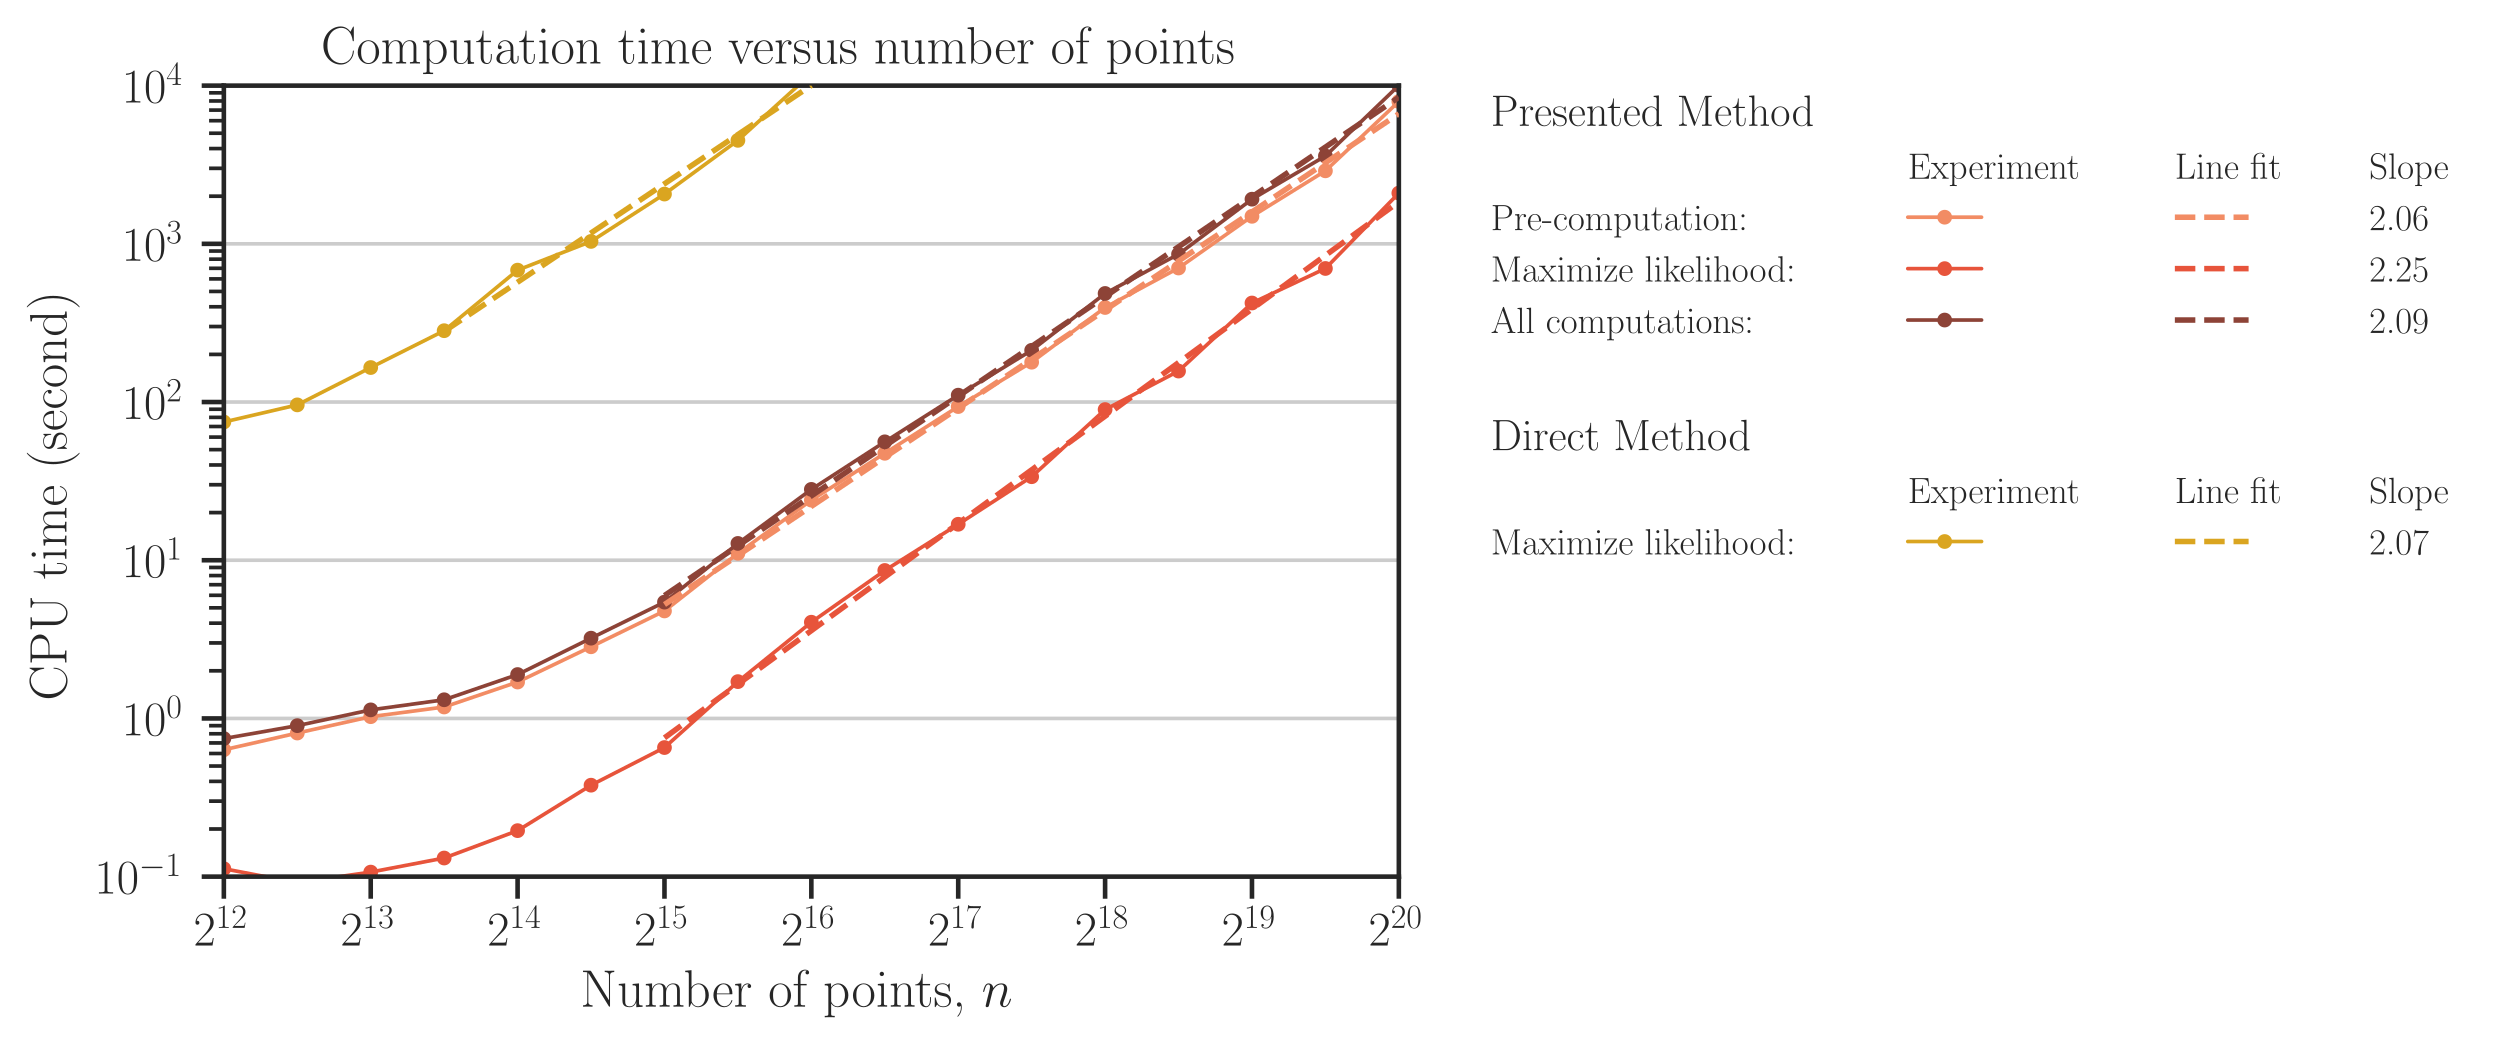 <?xml version="1.0" encoding="utf-8" standalone="no"?>
<!DOCTYPE svg PUBLIC "-//W3C//DTD SVG 1.1//EN"
  "http://www.w3.org/Graphics/SVG/1.1/DTD/svg11.dtd">
<!-- Created with matplotlib (https://matplotlib.org/) -->
<svg height="282.789pt" version="1.1" viewBox="0 0 677.475 282.789" width="677.475pt" xmlns="http://www.w3.org/2000/svg" xmlns:xlink="http://www.w3.org/1999/xlink">
 <defs>
  <style type="text/css">
*{stroke-linecap:butt;stroke-linejoin:round;}
  </style>
 </defs>
 <g id="figure_1">
  <g id="patch_1">
   <path d="M 0 282.789 
L 677.475 282.789 
L 677.475 0 
L 0 0 
z
" style="fill:none;"/>
  </g>
  <g id="axes_1">
   <g id="patch_2">
    <path d="M 60.659 237.556 
L 379.073 237.556 
L 379.073 23.2 
L 60.659 23.2 
z
" style="fill:none;"/>
   </g>
   <g id="matplotlib.axis_1">
    <g id="xtick_1">
     <g id="line2d_1">
      <defs>
       <path d="M 0 0 
L 0 6 
" id="m0d1b5cfe6b" style="stroke:#262626;stroke-width:1.25;"/>
      </defs>
      <g>
       <use style="fill:#262626;stroke:#262626;stroke-width:1.25;" x="60.659" xlink:href="#m0d1b5cfe6b" y="237.556"/>
      </g>
     </g>
     <g id="text_1">
      <!-- $2^{12}$ -->
      <defs>
       <path d="M 41.703 15.469 
L 39.906 15.469 
C 38.906 8.391 38.094 7.188 37.703 6.594 
C 37.203 5.797 30 5.797 28.594 5.797 
L 9.406 5.797 
C 13 9.688 20 16.766 28.5 24.938 
C 34.594 30.719 41.703 37.5 41.703 47.391 
C 41.703 59.188 32.297 66 21.797 66 
C 10.797 66 4.094 56.297 4.094 47.297 
C 4.094 43.391 7 42.891 8.203 42.891 
C 9.203 42.891 12.203 43.484 12.203 46.984 
C 12.203 50.094 9.594 51 8.203 51 
C 7.594 51 7 50.891 6.594 50.688 
C 8.5 59.188 14.297 63.391 20.406 63.391 
C 29.094 63.391 34.797 56.5 34.797 47.391 
C 34.797 38.703 29.703 31.219 24 24.734 
L 4.094 2.297 
L 4.094 0 
L 39.297 0 
z
" id="CMR17-50"/>
       <path d="M 26.594 63.797 
C 26.594 65.891 26.5 66 25.094 66 
C 21.203 61.359 15.297 59.891 9.703 59.688 
C 9.406 59.688 8.906 59.688 8.797 59.5 
C 8.703 59.297 8.703 59.094 8.703 57 
C 11.797 57 17 57.594 21 59.984 
L 21 7.297 
C 21 3.797 20.797 2.594 12.203 2.594 
L 9.203 2.594 
L 9.203 0 
C 14 0.094 19 0.188 23.797 0.188 
C 28.594 0.188 33.594 0.094 38.406 0 
L 38.406 2.594 
L 35.406 2.594 
C 26.797 2.594 26.594 3.688 26.594 7.297 
z
" id="CMR17-49"/>
      </defs>
      <g style="fill:#262626;" transform="translate(52.43 256.223)scale(0.132 -0.132)">
       <use transform="scale(0.996)" xlink:href="#CMR17-50"/>
       <use transform="translate(45.69 36.154)scale(0.697)" xlink:href="#CMR17-49"/>
       <use transform="translate(77.674 36.154)scale(0.697)" xlink:href="#CMR17-50"/>
      </g>
     </g>
    </g>
    <g id="xtick_2">
     <g id="line2d_2">
      <g>
       <use style="fill:#262626;stroke:#262626;stroke-width:1.25;" x="100.461" xlink:href="#m0d1b5cfe6b" y="237.556"/>
      </g>
     </g>
     <g id="text_2">
      <!-- $2^{13}$ -->
      <defs>
       <path d="M 22.094 34 
C 31 34 34.906 26.141 34.906 17.094 
C 34.906 5.031 28.5 0.391 22.703 0.391 
C 17.406 0.391 8.797 3.016 6.094 10.797 
C 6.594 10.594 7.094 10.594 7.594 10.594 
C 10 10.594 11.797 12.188 11.797 14.797 
C 11.797 17.688 9.594 19 7.594 19 
C 5.906 19 3.297 18.188 3.297 14.484 
C 3.297 5.234 12.297 -2 22.906 -2 
C 34 -2 42.5 6.75 42.5 16.984 
C 42.5 26.844 34.5 34 25 35.094 
C 32.594 36.672 39.906 43.375 39.906 52.391 
C 39.906 60.25 32 66 23 66 
C 13.906 66 5.906 60.344 5.906 52.297 
C 5.906 48.797 8.5 48.188 9.797 48.188 
C 11.906 48.188 13.703 49.484 13.703 52.094 
C 13.703 54.688 11.906 56 9.797 56 
C 9.406 56 8.906 56 8.5 55.797 
C 11.406 62.484 19.297 63.688 22.797 63.688 
C 26.297 63.688 32.906 61.969 32.906 52.297 
C 32.906 49.484 32.5 44.547 29.094 40.219 
C 26.094 36.391 22.703 36.188 19.406 35.891 
C 18.906 35.891 16.594 35.688 16.203 35.688 
C 15.5 35.594 15.094 35.5 15.094 34.797 
C 15.094 34.094 15.203 34 17.203 34 
z
" id="CMR17-51"/>
      </defs>
      <g style="fill:#262626;" transform="translate(92.232 256.223)scale(0.132 -0.132)">
       <use transform="scale(0.996)" xlink:href="#CMR17-50"/>
       <use transform="translate(45.69 36.154)scale(0.697)" xlink:href="#CMR17-49"/>
       <use transform="translate(77.674 36.154)scale(0.697)" xlink:href="#CMR17-51"/>
      </g>
     </g>
    </g>
    <g id="xtick_3">
     <g id="line2d_3">
      <g>
       <use style="fill:#262626;stroke:#262626;stroke-width:1.25;" x="140.263" xlink:href="#m0d1b5cfe6b" y="237.556"/>
      </g>
     </g>
     <g id="text_3">
      <!-- $2^{14}$ -->
      <defs>
       <path d="M 33.594 64.797 
C 33.594 66.891 33.5 67 31.703 67 
L 2 19.594 
L 2 17 
L 27.797 17 
L 27.797 7.188 
C 27.797 3.594 27.594 2.594 20.594 2.594 
L 18.703 2.594 
L 18.703 0 
C 21.906 0.188 27.297 0.188 30.703 0.188 
C 34.094 0.188 39.5 0.188 42.703 0 
L 42.703 2.594 
L 40.797 2.594 
C 33.797 2.594 33.594 3.594 33.594 7.188 
L 33.594 17 
L 43.797 17 
L 43.797 19.594 
L 33.594 19.594 
z
M 28.094 58.172 
L 28.094 19.594 
L 4 19.594 
z
" id="CMR17-52"/>
      </defs>
      <g style="fill:#262626;" transform="translate(132.033 256.223)scale(0.132 -0.132)">
       <use transform="scale(0.996)" xlink:href="#CMR17-50"/>
       <use transform="translate(45.69 36.154)scale(0.697)" xlink:href="#CMR17-49"/>
       <use transform="translate(77.674 36.154)scale(0.697)" xlink:href="#CMR17-52"/>
      </g>
     </g>
    </g>
    <g id="xtick_4">
     <g id="line2d_4">
      <g>
       <use style="fill:#262626;stroke:#262626;stroke-width:1.25;" x="180.065" xlink:href="#m0d1b5cfe6b" y="237.556"/>
      </g>
     </g>
     <g id="text_4">
      <!-- $2^{15}$ -->
      <defs>
       <path d="M 11.406 58.594 
C 12.406 58.188 16.5 56.891 20.703 56.891 
C 30 56.891 35.094 61.891 38 64.688 
C 38 65.484 38 66 37.406 66 
C 37.297 66 37.094 66 36.297 65.594 
C 32.797 64.094 28.703 63 23.703 63 
C 20.703 63 16.203 63.359 11.297 65.484 
C 10.203 66 10 66 9.906 66 
C 9.406 66 9.297 65.891 9.297 63.906 
L 9.297 34.859 
C 9.297 33.016 9.297 32.5 10.297 32.5 
C 10.797 32.5 11 32.703 11.5 33.422 
C 14.703 38.047 19.094 40 24.094 40 
C 27.594 40 35.094 37.734 35.094 20.203 
C 35.094 16.984 35.094 11.188 32.094 6.594 
C 29.594 2.484 25.703 0.391 21.406 0.391 
C 14.797 0.391 8.094 4.984 6.297 12.688 
C 6.703 12.594 7.5 12.391 7.906 12.391 
C 9.203 12.391 11.703 13.094 11.703 16.188 
C 11.703 18.891 9.797 20 7.906 20 
C 5.594 20 4.094 18.594 4.094 15.797 
C 4.094 7.094 11 -2 21.594 -2 
C 31.906 -2 41.703 6.891 41.703 19.797 
C 41.703 32.094 33.906 41.594 24.203 41.594 
C 19.094 41.594 14.797 39.688 11.406 36 
z
" id="CMR17-53"/>
      </defs>
      <g style="fill:#262626;" transform="translate(171.835 256.223)scale(0.132 -0.132)">
       <use transform="scale(0.996)" xlink:href="#CMR17-50"/>
       <use transform="translate(45.69 36.154)scale(0.697)" xlink:href="#CMR17-49"/>
       <use transform="translate(77.674 36.154)scale(0.697)" xlink:href="#CMR17-53"/>
      </g>
     </g>
    </g>
    <g id="xtick_5">
     <g id="line2d_5">
      <g>
       <use style="fill:#262626;stroke:#262626;stroke-width:1.25;" x="219.866" xlink:href="#m0d1b5cfe6b" y="237.556"/>
      </g>
     </g>
     <g id="text_5">
      <!-- $2^{16}$ -->
      <defs>
       <path d="M 10.594 34.344 
C 10.594 58 21.797 63.688 28.297 63.688 
C 30.406 63.688 35.5 63.266 37.5 59.094 
C 35.906 59.094 32.906 59.094 32.906 55.594 
C 32.906 52.891 35.094 52 36.5 52 
C 37.406 52 40.094 52.391 40.094 55.797 
C 40.094 62.297 35.094 66 28.203 66 
C 16.297 66 3.797 53.297 3.797 31.422 
C 3.797 4.016 15.094 -2 23.094 -2 
C 32.797 -2 42 6.734 42 20.234 
C 42 32.828 33.906 42 23.703 42 
C 17.594 42 13.094 37.969 10.594 30.922 
z
M 23.094 0.391 
C 10.797 0.391 10.797 18.938 10.797 22.656 
C 10.797 29.906 14.203 40.391 23.5 40.391 
C 25.203 40.391 30.094 40.391 33.406 33.438 
C 35.203 29.516 35.203 25.375 35.203 20.344 
C 35.203 14.906 35.203 10.875 33.094 6.844 
C 30.906 2.703 27.703 0.391 23.094 0.391 
z
" id="CMR17-54"/>
      </defs>
      <g style="fill:#262626;" transform="translate(211.637 256.223)scale(0.132 -0.132)">
       <use transform="scale(0.996)" xlink:href="#CMR17-50"/>
       <use transform="translate(45.69 36.154)scale(0.697)" xlink:href="#CMR17-49"/>
       <use transform="translate(77.674 36.154)scale(0.697)" xlink:href="#CMR17-54"/>
      </g>
     </g>
    </g>
    <g id="xtick_6">
     <g id="line2d_6">
      <g>
       <use style="fill:#262626;stroke:#262626;stroke-width:1.25;" x="259.668" xlink:href="#m0d1b5cfe6b" y="237.556"/>
      </g>
     </g>
     <g id="text_6">
      <!-- $2^{17}$ -->
      <defs>
       <path d="M 45.094 61.797 
L 45.094 64 
L 21.594 64 
C 9.906 64 9.703 65.094 9.297 67 
L 7.5 67 
L 4.594 48.5 
L 6.406 48.5 
C 6.703 50.406 7.406 55.5 8.594 57.391 
C 9.203 58.188 16.594 58.188 18.297 58.188 
L 40.297 58.188 
L 29.203 41.719 
C 21.797 30.641 16.703 15.672 16.703 2.594 
C 16.703 1.391 16.703 -2 20.297 -2 
C 23.906 -2 23.906 1.391 23.906 2.688 
L 23.906 7.281 
C 23.906 23.656 26.703 34.438 31.297 41.312 
z
" id="CMR17-55"/>
      </defs>
      <g style="fill:#262626;" transform="translate(251.439 256.223)scale(0.132 -0.132)">
       <use transform="scale(0.996)" xlink:href="#CMR17-50"/>
       <use transform="translate(45.69 36.154)scale(0.697)" xlink:href="#CMR17-49"/>
       <use transform="translate(77.674 36.154)scale(0.697)" xlink:href="#CMR17-55"/>
      </g>
     </g>
    </g>
    <g id="xtick_7">
     <g id="line2d_7">
      <g>
       <use style="fill:#262626;stroke:#262626;stroke-width:1.25;" x="299.47" xlink:href="#m0d1b5cfe6b" y="237.556"/>
      </g>
     </g>
     <g id="text_7">
      <!-- $2^{18}$ -->
      <defs>
       <path d="M 27.203 35.766 
C 33.5 38.969 39.906 43.797 39.906 51.531 
C 39.906 60.688 31.094 66 23 66 
C 13.906 66 5.906 59.375 5.906 50.234 
C 5.906 47.719 6.5 43.391 10.406 39.578 
C 11.406 38.578 15.594 35.562 18.297 33.656 
C 13.797 31.344 3.297 25.812 3.297 14.766 
C 3.297 4.406 13.094 -2 22.797 -2 
C 33.5 -2 42.5 5.719 42.5 15.969 
C 42.5 25.109 36.406 29.328 32.406 32.047 
z
M 14.094 44.609 
C 13.297 45.109 9.297 48.219 9.297 52.938 
C 9.297 59.078 15.594 63.688 22.797 63.688 
C 30.703 63.688 36.5 58.062 36.5 51.531 
C 36.5 42.188 26.094 36.859 25.594 36.859 
C 25.5 36.859 25.406 36.859 24.594 37.469 
z
M 32.5 24 
C 34 22.906 38.797 19.578 38.797 13.453 
C 38.797 6.016 31.406 0.391 23 0.391 
C 13.906 0.391 7 6.922 7 14.859 
C 7 22.797 13.094 29.438 20 32.547 
z
" id="CMR17-56"/>
      </defs>
      <g style="fill:#262626;" transform="translate(291.24 256.223)scale(0.132 -0.132)">
       <use transform="scale(0.996)" xlink:href="#CMR17-50"/>
       <use transform="translate(45.69 36.154)scale(0.697)" xlink:href="#CMR17-49"/>
       <use transform="translate(77.674 36.154)scale(0.697)" xlink:href="#CMR17-56"/>
      </g>
     </g>
    </g>
    <g id="xtick_8">
     <g id="line2d_8">
      <g>
       <use style="fill:#262626;stroke:#262626;stroke-width:1.25;" x="339.272" xlink:href="#m0d1b5cfe6b" y="237.556"/>
      </g>
     </g>
     <g id="text_8">
      <!-- $2^{19}$ -->
      <defs>
       <path d="M 35.203 29.234 
C 35.203 7 26.094 0.391 18.594 0.391 
C 16.297 0.391 10.703 0.672 8.406 4.391 
C 11 4 12.906 5.391 12.906 7.891 
C 12.906 10.594 10.703 11.5 9.297 11.5 
C 8.406 11.5 5.703 11.094 5.703 7.688 
C 5.703 1.062 11.594 -2 18.797 -2 
C 30.297 -2 42 10.391 42 32.656 
C 42 60.266 30.797 66 23.203 66 
C 13.297 66 3.797 57.25 3.797 43.75 
C 3.797 31.25 11.906 22 22.094 22 
C 30.5 22 34.203 29.844 35.203 33.156 
z
M 22.297 23.594 
C 19.594 23.594 15.797 24.094 12.703 30.141 
C 10.594 34.078 10.594 38.703 10.594 43.641 
C 10.594 49.594 10.594 53.719 13.406 58.156 
C 14.797 60.266 17.406 63.688 23.203 63.688 
C 35 63.688 35 45.453 35 41.422 
C 35 34.266 31.797 23.594 22.297 23.594 
z
" id="CMR17-57"/>
      </defs>
      <g style="fill:#262626;" transform="translate(331.042 256.223)scale(0.132 -0.132)">
       <use transform="scale(0.996)" xlink:href="#CMR17-50"/>
       <use transform="translate(45.69 36.154)scale(0.697)" xlink:href="#CMR17-49"/>
       <use transform="translate(77.674 36.154)scale(0.697)" xlink:href="#CMR17-57"/>
      </g>
     </g>
    </g>
    <g id="xtick_9">
     <g id="line2d_9">
      <g>
       <use style="fill:#262626;stroke:#262626;stroke-width:1.25;" x="379.073" xlink:href="#m0d1b5cfe6b" y="237.556"/>
      </g>
     </g>
     <g id="text_9">
      <!-- $2^{20}$ -->
      <defs>
       <path d="M 42 31.844 
C 42 37.969 41.906 48.422 37.703 56.453 
C 34 63.484 28.094 66 22.906 66 
C 18.094 66 12 63.781 8.203 56.562 
C 4.203 49.016 3.797 39.672 3.797 31.844 
C 3.797 26.109 3.906 17.375 7 9.734 
C 11.297 -0.609 19 -2 22.906 -2 
C 27.5 -2 34.5 -0.109 38.594 9.438 
C 41.594 16.375 42 24.5 42 31.844 
z
M 22.906 -0.406 
C 16.5 -0.406 12.703 5.125 11.297 12.75 
C 10.203 18.688 10.203 27.328 10.203 32.953 
C 10.203 40.688 10.203 47.109 11.5 53.234 
C 13.406 61.781 19 64.391 22.906 64.391 
C 27 64.391 32.297 61.672 34.203 53.438 
C 35.5 47.719 35.594 40.984 35.594 32.953 
C 35.594 26.422 35.594 18.375 34.406 12.453 
C 32.297 1.5 26.406 -0.406 22.906 -0.406 
z
" id="CMR17-48"/>
      </defs>
      <g style="fill:#262626;" transform="translate(370.844 256.223)scale(0.132 -0.132)">
       <use transform="scale(0.996)" xlink:href="#CMR17-50"/>
       <use transform="translate(45.69 36.154)scale(0.697)" xlink:href="#CMR17-50"/>
       <use transform="translate(77.674 36.154)scale(0.697)" xlink:href="#CMR17-48"/>
      </g>
     </g>
    </g>
    <g id="text_10">
     <!-- Number of points, $n$ -->
     <defs>
      <path d="M 20.5 66.797 
C 19.797 67.891 19.703 68 17.797 68 
L 5.094 68 
L 5.094 65.391 
L 7 65.391 
C 11 65.391 12.797 64.891 13.094 64.797 
L 13.094 9.75 
C 13.094 7.266 13.094 2.594 5.094 2.594 
L 5.094 0 
C 7.406 0.188 11.594 0.188 14.094 0.188 
C 16.594 0.188 20.797 0.188 23.094 0 
L 23.094 2.594 
C 15.094 2.594 15.094 7.266 15.094 9.75 
L 15.094 63.391 
C 15.797 62.797 15.797 62.609 16.5 61.609 
L 53.594 1.188 
C 54.297 0 54.594 0 55.094 0 
C 56.094 0 56.094 0.297 56.094 2.188 
L 56.094 58.219 
C 56.094 60.703 56.094 65.391 64.094 65.391 
L 64.094 68 
C 61.797 67.797 57.594 67.797 55.094 67.797 
C 52.594 67.797 48.406 67.797 46.094 68 
L 46.094 65.391 
C 54.094 65.391 54.094 60.703 54.094 58.219 
L 54.094 12.141 
z
" id="CMR17-78"/>
      <path d="M 29.406 42.891 
L 29.406 40.297 
C 35.297 40.297 36.203 39.688 36.203 34.828 
L 36.203 16.453 
C 36.203 7.969 31.703 0.594 24.297 0.594 
C 16.094 0.594 15.406 5.547 15.406 10.797 
L 15.406 44 
L 3.297 42.891 
L 3.297 40.297 
C 7.297 40.297 10 40.297 10.094 36.25 
L 10.094 16.859 
C 10.094 10.094 10.094 5.75 12.703 2.922 
C 14 1.609 16.5 -1 23.703 -1 
C 32.203 -1 35.5 6.25 36.297 8.375 
L 36.406 8.375 
L 36.406 -1 
L 48.297 -0.203 
L 48.297 2.406 
C 42.406 2.406 41.5 3.016 41.5 7.859 
L 41.5 44 
z
" id="CMR17-117"/>
      <path d="M 67.594 30.531 
C 67.594 35.562 66.703 44 54.797 44 
C 48 44 43.297 39.375 41.5 33.953 
L 41.406 33.953 
C 40.203 42.188 34.297 44 28.703 44 
C 20.797 44 16.703 37.875 15.203 33.844 
L 15.094 33.844 
L 15.094 44 
L 3.297 42.891 
L 3.297 40.281 
C 9.203 40.281 10.094 39.688 10.094 34.859 
L 10.094 6.922 
C 10.094 3.094 9.703 2.594 3.297 2.594 
L 3.297 0 
C 5.703 0.188 10.094 0.188 12.703 0.188 
C 15.297 0.188 19.797 0.188 22.203 0 
L 22.203 2.594 
C 15.797 2.594 15.406 3 15.406 6.922 
L 15.406 26.219 
C 15.406 35.453 21 42.391 28 42.391 
C 35.406 42.391 36.203 35.766 36.203 30.938 
L 36.203 6.922 
C 36.203 3.094 35.797 2.594 29.406 2.594 
L 29.406 0 
C 31.797 0.188 36.203 0.188 38.797 0.188 
C 41.406 0.188 45.906 0.188 48.297 0 
L 48.297 2.594 
C 41.906 2.594 41.5 3 41.5 6.922 
L 41.5 26.219 
C 41.5 35.453 47.094 42.391 54.094 42.391 
C 61.5 42.391 62.297 35.766 62.297 30.938 
L 62.297 6.922 
C 62.297 3.094 61.906 2.594 55.5 2.594 
L 55.5 0 
C 57.906 0.188 62.297 0.188 64.906 0.188 
C 67.5 0.188 72 0.188 74.406 0 
L 74.406 2.594 
C 68 2.594 67.594 3 67.594 6.922 
z
" id="CMR17-109"/>
      <path d="M 15 69 
L 3.094 67.891 
L 3.094 65.297 
C 9 65.297 9.906 64.703 9.906 60.047 
L 9.906 -0.203 
L 11.703 -0.203 
L 14.594 6.953 
C 17.5 2.203 21.797 -1 27.594 -1 
C 37.594 -1 47.703 7.859 47.703 21.594 
C 47.703 34.516 38.703 44 28.594 44 
C 22.406 44 18 40.672 15 36.734 
z
M 15.203 31.594 
C 15.203 33.406 15.203 33.703 16.594 35.828 
C 20.5 41.891 26.094 42.391 28 42.391 
C 31 42.391 41.297 40.781 41.297 21.688 
C 41.297 1.703 29.5 0.594 27.094 0.594 
C 24 0.594 19.5 1.797 16.297 7.656 
C 15.203 9.578 15.203 9.781 15.203 11.594 
z
" id="CMR17-98"/>
      <path d="M 38.094 23.484 
C 38.5 23.891 38.5 24.094 38.5 25.094 
C 38.5 35.172 33.094 44 21.703 44 
C 11.094 44 2.703 33.984 2.703 21.781 
C 2.703 8.656 12.203 -1 22.797 -1 
C 34 -1 38.406 9.672 38.406 11.797 
C 38.406 12.5 37.797 12.5 37.594 12.5 
C 36.906 12.5 36.797 12.297 36.406 11.078 
C 34.203 4.219 28.703 0.797 23.5 0.797 
C 19.203 0.797 14.906 3.219 12.203 7.656 
C 9.094 12.797 9.094 18.75 9.094 23.484 
z
M 9.203 25 
C 9.906 39.234 17.594 42.391 21.594 42.391 
C 28.406 42.391 33 36.062 33.094 25 
z
" id="CMR17-101"/>
      <path d="M 15 23.703 
C 15 33.344 19.094 42.391 26.594 42.391 
C 27.297 42.391 28 42.297 28.703 41.984 
C 28.703 41.984 26.5 41.281 26.5 38.672 
C 26.5 36.266 28.406 35.266 29.906 35.266 
C 31.094 35.266 33.297 35.969 33.297 38.781 
C 33.297 41.984 30.094 44 26.703 44 
C 19.094 44 15.797 36.562 14.797 33.047 
L 14.703 33.047 
L 14.703 44 
L 3.094 42.891 
L 3.094 40.281 
C 9 40.281 9.906 39.688 9.906 34.859 
L 9.906 6.922 
C 9.906 3.094 9.5 2.594 3.094 2.594 
L 3.094 0 
C 5.5 0.188 10.094 0.188 12.703 0.188 
C 15.594 0.188 20.703 0.188 23.406 0 
L 23.406 2.594 
C 16.203 2.594 15 2.594 15 7.109 
z
" id="CMR17-114"/>
      <path d="M 43.094 21.188 
C 43.094 34 33.797 44 22.906 44 
C 12 44 2.703 34 2.703 21.188 
C 2.703 8.594 12 -1 22.906 -1 
C 33.797 -1 43.094 8.594 43.094 21.188 
z
M 22.906 0.797 
C 18.203 0.797 14.203 3.594 11.906 7.5 
C 9.406 12 9.094 17.594 9.094 22 
C 9.094 26.188 9.297 31.391 11.906 35.891 
C 13.906 39.188 17.797 42.391 22.906 42.391 
C 27.406 42.391 31.203 39.891 33.594 36.391 
C 36.703 31.688 36.703 25.094 36.703 22 
C 36.703 18.094 36.5 12.094 33.797 7.297 
C 31 2.688 26.703 0.797 22.906 0.797 
z
" id="CMR17-111"/>
      <path d="M 15.297 40.391 
L 26.703 40.391 
L 26.703 43 
L 15.094 43 
L 15.094 55.297 
C 15.094 63.688 19.297 68.391 23.594 68.391 
C 24.906 68.391 26.406 68.172 27.406 67.797 
C 26.594 67.594 24.5 66.891 24.5 64.391 
C 24.5 61.797 26.5 61 27.906 61 
C 29.297 61 31.297 61.797 31.297 64.391 
C 31.297 68.016 27.703 70 23.703 70 
C 18 70 10.203 65.797 10.203 55.094 
L 10.203 43 
L 2.203 43 
L 2.203 40.391 
L 10.203 40.391 
L 10.203 6.891 
C 10.203 3.094 9.797 2.594 3.406 2.594 
L 3.406 0 
C 5.797 0.188 10.406 0.188 13 0.188 
C 15.906 0.188 21 0.188 23.703 0 
L 23.703 2.594 
C 16.5 2.594 15.297 2.594 15.297 7.094 
z
" id="CMR17-102"/>
      <path d="M 22 -17.406 
C 15.594 -17.406 15.203 -17 15.203 -13.031 
L 15.203 5.938 
C 18.094 1.703 22.297 -1 27.594 -1 
C 37.594 -1 47.703 7.859 47.703 21.594 
C 47.703 34.312 39 44 28.703 44 
C 22.703 44 17.797 40.672 15 36.641 
L 15 44 
L 3.094 42.891 
L 3.094 40.266 
C 9 40.266 9.906 39.672 9.906 34.812 
L 9.906 -13.031 
C 9.906 -16.891 9.5 -17.406 3.094 -17.406 
L 3.094 -20 
C 5.5 -19.812 9.906 -19.812 12.5 -19.812 
C 15.094 -19.812 19.594 -19.812 22 -20 
z
M 15.203 31.484 
C 15.203 32.906 15.203 35.016 19.094 38.766 
C 19.594 39.156 23 42.188 28 42.188 
C 35.297 42.188 41.297 33 41.297 21.5 
C 41.297 9.984 34.906 0.594 27 0.594 
C 23.406 0.594 19.5 2.312 16.5 7.047 
C 15.203 9.281 15.203 9.875 15.203 11.5 
z
" id="CMR17-112"/>
      <path d="M 15.5 61.891 
C 15.5 64.094 13.703 66 11.406 66 
C 9.203 66 7.297 64.188 7.297 61.891 
C 7.297 59.688 9.094 57.797 11.406 57.797 
C 13.594 57.797 15.5 59.594 15.5 61.891 
z
M 3.797 42.891 
L 3.797 40.297 
C 9.406 40.297 10.203 39.688 10.203 34.859 
L 10.203 6.922 
C 10.203 3.094 9.797 2.594 3.406 2.594 
L 3.406 0 
C 5.797 0.188 10.094 0.188 12.594 0.188 
C 15 0.188 19.094 0.188 21.406 0 
L 21.406 2.594 
C 15.5 2.594 15.297 3.203 15.297 6.812 
L 15.297 44 
z
" id="CMR17-105"/>
      <path d="M 41.5 30.531 
C 41.5 35.656 40.5 44 28.703 44 
C 20.797 44 16.703 37.875 15.203 33.844 
L 15.094 33.844 
L 15.094 44 
L 3.297 42.891 
L 3.297 40.281 
C 9.203 40.281 10.094 39.688 10.094 34.859 
L 10.094 6.922 
C 10.094 3.094 9.703 2.594 3.297 2.594 
L 3.297 0 
C 5.703 0.188 10.094 0.188 12.703 0.188 
C 15.297 0.188 19.797 0.188 22.203 0 
L 22.203 2.594 
C 15.797 2.594 15.406 3 15.406 6.922 
L 15.406 26.219 
C 15.406 35.453 21 42.391 28 42.391 
C 35.406 42.391 36.203 35.766 36.203 30.938 
L 36.203 6.922 
C 36.203 3.094 35.797 2.594 29.406 2.594 
L 29.406 0 
C 31.797 0.188 36.203 0.188 38.797 0.188 
C 41.406 0.188 45.906 0.188 48.297 0 
L 48.297 2.594 
C 41.906 2.594 41.5 3 41.5 6.922 
z
" id="CMR17-110"/>
      <path d="M 15.094 40.391 
L 29.094 40.391 
L 29.094 43 
L 15.094 43 
L 15.094 62 
L 13.297 62 
C 13.094 51.438 9.594 42.188 1.094 41.984 
L 1.094 40.391 
L 9.797 40.391 
L 9.797 12.156 
C 9.797 10.234 9.797 -1 21.406 -1 
C 27.297 -1 30.703 4.812 30.703 12.25 
L 30.703 17.984 
L 28.906 17.984 
L 28.906 12.344 
C 28.906 5.422 26.203 0.797 22 0.797 
C 19.094 0.797 15.094 2.797 15.094 11.953 
z
" id="CMR17-116"/>
      <path d="M 30.906 42 
C 30.906 43.797 30.797 43.891 30.203 43.891 
C 29.797 43.891 29.703 43.797 28.5 42.297 
C 28.203 41.891 27.297 40.891 27 40.5 
C 23.797 43.891 19.297 44 17.594 44 
C 6.5 44 2.5 38.188 2.5 32.391 
C 2.5 23.391 12.703 21.297 15.594 20.688 
C 21.906 19.391 24.094 19 26.203 17.188 
C 27.5 16 29.703 13.797 29.703 10.188 
C 29.703 6 27.297 0.594 18.094 0.594 
C 9.406 0.594 6.297 7.188 4.5 16 
C 4.203 17.391 4.203 17.5 3.406 17.5 
C 2.594 17.5 2.5 17.391 2.5 15.391 
L 2.5 1 
C 2.5 -0.812 2.594 -0.906 3.203 -0.906 
C 3.703 -0.906 3.797 -0.812 4.297 0 
C 4.906 0.891 6.406 3.297 7 4.297 
C 9 1.594 12.5 -1 18.094 -1 
C 28 -1 33.297 4.391 33.297 12.188 
C 33.297 17.297 30.594 20 29.297 21.188 
C 26.297 24.297 22.797 25 18.594 25.797 
C 13.094 27 6.094 28.391 6.094 34.5 
C 6.094 37.094 7.5 42.594 17.594 42.594 
C 28.297 42.594 28.906 32.594 29.094 29.391 
C 29.203 28.891 29.703 28.797 30 28.797 
C 30.906 28.797 30.906 29.094 30.906 30.797 
z
" id="CMR17-115"/>
      <path d="M 15.797 1.594 
C 16 0.688 16 0.391 16 -1.188 
C 16 -7.047 14 -12.422 9.797 -17.312 
C 9.297 -17.812 9.297 -18 9.297 -18.203 
C 9.297 -18.609 9.703 -19 10.094 -19 
C 10.703 -19 17.594 -12.125 17.594 -1.281 
C 17.594 2 17.203 8.188 12.5 8.188 
C 10.297 8.188 8.406 6.688 8.406 4.094 
C 8.406 1.5 10.297 0 12.5 0 
C 13.703 0 15 0.5 15.797 1.594 
z
" id="CMR17-44"/>
      <path d="M 20.594 29.219 
C 20.797 29.828 23.297 34.812 27 38 
C 29.594 40.391 33 41.984 36.906 41.984 
C 40.906 41.984 42.297 39 42.297 35.016 
C 42.297 29.328 38.203 17.953 36.203 12.562 
C 35.297 10.172 34.797 8.875 34.797 7.078 
C 34.797 2.594 37.906 -1 42.703 -1 
C 52 -1 55.5 13.656 55.5 14.266 
C 55.5 14.766 55.094 15.156 54.5 15.156 
C 53.594 15.156 53.5 14.859 53 13.156 
C 50.703 4.984 46.906 1 43 1 
C 42 1 40.406 1.094 40.406 4.281 
C 40.406 6.781 41.5 9.766 42.094 11.172 
C 44.094 16.656 48.297 27.828 48.297 33.516 
C 48.297 39.5 44.797 44 37.203 44 
C 28.297 44 23.594 37.703 21.797 35.203 
C 21.5 40.891 17.406 44 13 44 
C 9.797 44 7.594 42.094 5.906 38.703 
C 4.094 35.109 2.703 29.125 2.703 28.719 
C 2.703 28.328 3.094 27.828 3.797 27.828 
C 4.594 27.828 4.703 27.922 5.297 30.219 
C 6.906 36.312 8.703 41.984 12.703 41.984 
C 15 41.984 15.797 40.391 15.797 37.406 
C 15.797 35.203 14.797 31.312 14.094 28.234 
L 11.297 17.453 
C 10.906 15.562 9.797 11.062 9.297 9.266 
C 8.594 6.672 7.5 1.984 7.5 1.484 
C 7.5 0.094 8.594 -1 10.094 -1 
C 11.297 -1 12.703 -0.406 13.5 1.094 
C 13.703 1.594 14.594 5.078 15.094 7.078 
L 17.297 16.062 
z
" id="CMMI12-110"/>
     </defs>
     <g style="fill:#262626;" transform="translate(157.264 272.789)scale(0.144 -0.144)">
      <use transform="translate(0 -0.073)scale(0.996)" xlink:href="#CMR17-78"/>
      <use transform="translate(69.072 -0.073)scale(0.996)" xlink:href="#CMR17-117"/>
      <use transform="translate(119.968 -0.073)scale(0.996)" xlink:href="#CMR17-109"/>
      <use transform="translate(194.285 -0.073)scale(0.996)" xlink:href="#CMR17-98"/>
      <use transform="translate(247.783 -0.073)scale(0.996)" xlink:href="#CMR17-101"/>
      <use transform="translate(288.268 -0.073)scale(0.996)" xlink:href="#CMR17-114"/>
      <use transform="translate(353.625 -0.073)scale(0.996)" xlink:href="#CMR17-111"/>
      <use transform="translate(399.316 -0.073)scale(0.996)" xlink:href="#CMR17-102"/>
      <use transform="translate(456.865 -0.073)scale(0.996)" xlink:href="#CMR17-112"/>
      <use transform="translate(510.363 -0.073)scale(0.996)" xlink:href="#CMR17-111"/>
      <use transform="translate(556.053 -0.073)scale(0.996)" xlink:href="#CMR17-105"/>
      <use transform="translate(580.924 -0.073)scale(0.996)" xlink:href="#CMR17-110"/>
      <use transform="translate(629.217 -0.073)scale(0.996)" xlink:href="#CMR17-116"/>
      <use transform="translate(664.498 -0.073)scale(0.996)" xlink:href="#CMR17-115"/>
      <use transform="translate(700.299 -0.073)scale(0.996)" xlink:href="#CMR17-44"/>
      <use transform="translate(755.246 -0.073)scale(0.996)" xlink:href="#CMMI12-110"/>
     </g>
    </g>
   </g>
   <g id="matplotlib.axis_2">
    <g id="ytick_1">
     <g id="line2d_10">
      <path clip-path="url(#pe03ee5ec91)" d="M 60.659 237.556 
L 379.073 237.556 
" style="fill:none;stroke:#cccccc;stroke-linecap:round;"/>
     </g>
     <g id="line2d_11">
      <defs>
       <path d="M 0 0 
L -6 0 
" id="m893a94f6f0" style="stroke:#262626;stroke-width:1.25;"/>
      </defs>
      <g>
       <use style="fill:#262626;stroke:#262626;stroke-width:1.25;" x="60.659" xlink:href="#m893a94f6f0" y="237.556"/>
      </g>
     </g>
     <g id="text_11">
      <!-- $10^{-1}$ -->
      <defs>
       <path d="M 65.906 23 
C 67.594 23 69.406 23 69.406 25 
C 69.406 27 67.594 27 65.906 27 
L 11.797 27 
C 10.094 27 8.297 27 8.297 25 
C 8.297 23 10.094 23 11.797 23 
z
" id="CMSY10-0"/>
      </defs>
      <g style="fill:#262626;" transform="translate(25.6 242.139)scale(0.132 -0.132)">
       <use transform="scale(0.996)" xlink:href="#CMR17-49"/>
       <use transform="translate(45.69 0)scale(0.996)" xlink:href="#CMR17-48"/>
       <use transform="translate(91.381 36.154)scale(0.697)" xlink:href="#CMSY10-0"/>
       <use transform="translate(145.622 36.154)scale(0.697)" xlink:href="#CMR17-49"/>
      </g>
     </g>
    </g>
    <g id="ytick_2">
     <g id="line2d_12">
      <path clip-path="url(#pe03ee5ec91)" d="M 60.659 194.685 
L 379.073 194.685 
" style="fill:none;stroke:#cccccc;stroke-linecap:round;"/>
     </g>
     <g id="line2d_13">
      <g>
       <use style="fill:#262626;stroke:#262626;stroke-width:1.25;" x="60.659" xlink:href="#m893a94f6f0" y="194.685"/>
      </g>
     </g>
     <g id="text_12">
      <!-- $10^{0}$ -->
      <g style="fill:#262626;" transform="translate(32.986 199.268)scale(0.132 -0.132)">
       <use transform="scale(0.996)" xlink:href="#CMR17-49"/>
       <use transform="translate(45.69 0)scale(0.996)" xlink:href="#CMR17-48"/>
       <use transform="translate(91.381 36.154)scale(0.697)" xlink:href="#CMR17-48"/>
      </g>
     </g>
    </g>
    <g id="ytick_3">
     <g id="line2d_14">
      <path clip-path="url(#pe03ee5ec91)" d="M 60.659 151.814 
L 379.073 151.814 
" style="fill:none;stroke:#cccccc;stroke-linecap:round;"/>
     </g>
     <g id="line2d_15">
      <g>
       <use style="fill:#262626;stroke:#262626;stroke-width:1.25;" x="60.659" xlink:href="#m893a94f6f0" y="151.814"/>
      </g>
     </g>
     <g id="text_13">
      <!-- $10^{1}$ -->
      <g style="fill:#262626;" transform="translate(32.986 156.397)scale(0.132 -0.132)">
       <use transform="scale(0.996)" xlink:href="#CMR17-49"/>
       <use transform="translate(45.69 0)scale(0.996)" xlink:href="#CMR17-48"/>
       <use transform="translate(91.381 36.154)scale(0.697)" xlink:href="#CMR17-49"/>
      </g>
     </g>
    </g>
    <g id="ytick_4">
     <g id="line2d_16">
      <path clip-path="url(#pe03ee5ec91)" d="M 60.659 108.942 
L 379.073 108.942 
" style="fill:none;stroke:#cccccc;stroke-linecap:round;"/>
     </g>
     <g id="line2d_17">
      <g>
       <use style="fill:#262626;stroke:#262626;stroke-width:1.25;" x="60.659" xlink:href="#m893a94f6f0" y="108.942"/>
      </g>
     </g>
     <g id="text_14">
      <!-- $10^{2}$ -->
      <g style="fill:#262626;" transform="translate(32.986 113.526)scale(0.132 -0.132)">
       <use transform="scale(0.996)" xlink:href="#CMR17-49"/>
       <use transform="translate(45.69 0)scale(0.996)" xlink:href="#CMR17-48"/>
       <use transform="translate(91.381 36.154)scale(0.697)" xlink:href="#CMR17-50"/>
      </g>
     </g>
    </g>
    <g id="ytick_5">
     <g id="line2d_18">
      <path clip-path="url(#pe03ee5ec91)" d="M 60.659 66.071 
L 379.073 66.071 
" style="fill:none;stroke:#cccccc;stroke-linecap:round;"/>
     </g>
     <g id="line2d_19">
      <g>
       <use style="fill:#262626;stroke:#262626;stroke-width:1.25;" x="60.659" xlink:href="#m893a94f6f0" y="66.071"/>
      </g>
     </g>
     <g id="text_15">
      <!-- $10^{3}$ -->
      <g style="fill:#262626;" transform="translate(32.986 70.654)scale(0.132 -0.132)">
       <use transform="scale(0.996)" xlink:href="#CMR17-49"/>
       <use transform="translate(45.69 0)scale(0.996)" xlink:href="#CMR17-48"/>
       <use transform="translate(91.381 36.154)scale(0.697)" xlink:href="#CMR17-51"/>
      </g>
     </g>
    </g>
    <g id="ytick_6">
     <g id="line2d_20">
      <path clip-path="url(#pe03ee5ec91)" d="M 60.659 23.2 
L 379.073 23.2 
" style="fill:none;stroke:#cccccc;stroke-linecap:round;"/>
     </g>
     <g id="line2d_21">
      <g>
       <use style="fill:#262626;stroke:#262626;stroke-width:1.25;" x="60.659" xlink:href="#m893a94f6f0" y="23.2"/>
      </g>
     </g>
     <g id="text_16">
      <!-- $10^{4}$ -->
      <g style="fill:#262626;" transform="translate(32.986 27.783)scale(0.132 -0.132)">
       <use transform="scale(0.996)" xlink:href="#CMR17-49"/>
       <use transform="translate(45.69 0)scale(0.996)" xlink:href="#CMR17-48"/>
       <use transform="translate(91.381 36.154)scale(0.697)" xlink:href="#CMR17-52"/>
      </g>
     </g>
    </g>
    <g id="ytick_7">
     <g id="line2d_22">
      <defs>
       <path d="M 0 0 
L -4 0 
" id="mb8acb2b0b2" style="stroke:#262626;"/>
      </defs>
      <g>
       <use style="fill:#262626;stroke:#262626;" x="60.659" xlink:href="#mb8acb2b0b2" y="224.65"/>
      </g>
     </g>
    </g>
    <g id="ytick_8">
     <g id="line2d_23">
      <g>
       <use style="fill:#262626;stroke:#262626;" x="60.659" xlink:href="#mb8acb2b0b2" y="217.101"/>
      </g>
     </g>
    </g>
    <g id="ytick_9">
     <g id="line2d_24">
      <g>
       <use style="fill:#262626;stroke:#262626;" x="60.659" xlink:href="#mb8acb2b0b2" y="211.745"/>
      </g>
     </g>
    </g>
    <g id="ytick_10">
     <g id="line2d_25">
      <g>
       <use style="fill:#262626;stroke:#262626;" x="60.659" xlink:href="#mb8acb2b0b2" y="207.59"/>
      </g>
     </g>
    </g>
    <g id="ytick_11">
     <g id="line2d_26">
      <g>
       <use style="fill:#262626;stroke:#262626;" x="60.659" xlink:href="#mb8acb2b0b2" y="204.196"/>
      </g>
     </g>
    </g>
    <g id="ytick_12">
     <g id="line2d_27">
      <g>
       <use style="fill:#262626;stroke:#262626;" x="60.659" xlink:href="#mb8acb2b0b2" y="201.326"/>
      </g>
     </g>
    </g>
    <g id="ytick_13">
     <g id="line2d_28">
      <g>
       <use style="fill:#262626;stroke:#262626;" x="60.659" xlink:href="#mb8acb2b0b2" y="198.839"/>
      </g>
     </g>
    </g>
    <g id="ytick_14">
     <g id="line2d_29">
      <g>
       <use style="fill:#262626;stroke:#262626;" x="60.659" xlink:href="#mb8acb2b0b2" y="196.646"/>
      </g>
     </g>
    </g>
    <g id="ytick_15">
     <g id="line2d_30">
      <g>
       <use style="fill:#262626;stroke:#262626;" x="60.659" xlink:href="#mb8acb2b0b2" y="181.779"/>
      </g>
     </g>
    </g>
    <g id="ytick_16">
     <g id="line2d_31">
      <g>
       <use style="fill:#262626;stroke:#262626;" x="60.659" xlink:href="#mb8acb2b0b2" y="174.23"/>
      </g>
     </g>
    </g>
    <g id="ytick_17">
     <g id="line2d_32">
      <g>
       <use style="fill:#262626;stroke:#262626;" x="60.659" xlink:href="#mb8acb2b0b2" y="168.874"/>
      </g>
     </g>
    </g>
    <g id="ytick_18">
     <g id="line2d_33">
      <g>
       <use style="fill:#262626;stroke:#262626;" x="60.659" xlink:href="#mb8acb2b0b2" y="164.719"/>
      </g>
     </g>
    </g>
    <g id="ytick_19">
     <g id="line2d_34">
      <g>
       <use style="fill:#262626;stroke:#262626;" x="60.659" xlink:href="#mb8acb2b0b2" y="161.325"/>
      </g>
     </g>
    </g>
    <g id="ytick_20">
     <g id="line2d_35">
      <g>
       <use style="fill:#262626;stroke:#262626;" x="60.659" xlink:href="#mb8acb2b0b2" y="158.454"/>
      </g>
     </g>
    </g>
    <g id="ytick_21">
     <g id="line2d_36">
      <g>
       <use style="fill:#262626;stroke:#262626;" x="60.659" xlink:href="#mb8acb2b0b2" y="155.968"/>
      </g>
     </g>
    </g>
    <g id="ytick_22">
     <g id="line2d_37">
      <g>
       <use style="fill:#262626;stroke:#262626;" x="60.659" xlink:href="#mb8acb2b0b2" y="153.775"/>
      </g>
     </g>
    </g>
    <g id="ytick_23">
     <g id="line2d_38">
      <g>
       <use style="fill:#262626;stroke:#262626;" x="60.659" xlink:href="#mb8acb2b0b2" y="138.908"/>
      </g>
     </g>
    </g>
    <g id="ytick_24">
     <g id="line2d_39">
      <g>
       <use style="fill:#262626;stroke:#262626;" x="60.659" xlink:href="#mb8acb2b0b2" y="131.359"/>
      </g>
     </g>
    </g>
    <g id="ytick_25">
     <g id="line2d_40">
      <g>
       <use style="fill:#262626;stroke:#262626;" x="60.659" xlink:href="#mb8acb2b0b2" y="126.003"/>
      </g>
     </g>
    </g>
    <g id="ytick_26">
     <g id="line2d_41">
      <g>
       <use style="fill:#262626;stroke:#262626;" x="60.659" xlink:href="#mb8acb2b0b2" y="121.848"/>
      </g>
     </g>
    </g>
    <g id="ytick_27">
     <g id="line2d_42">
      <g>
       <use style="fill:#262626;stroke:#262626;" x="60.659" xlink:href="#mb8acb2b0b2" y="118.453"/>
      </g>
     </g>
    </g>
    <g id="ytick_28">
     <g id="line2d_43">
      <g>
       <use style="fill:#262626;stroke:#262626;" x="60.659" xlink:href="#mb8acb2b0b2" y="115.583"/>
      </g>
     </g>
    </g>
    <g id="ytick_29">
     <g id="line2d_44">
      <g>
       <use style="fill:#262626;stroke:#262626;" x="60.659" xlink:href="#mb8acb2b0b2" y="113.097"/>
      </g>
     </g>
    </g>
    <g id="ytick_30">
     <g id="line2d_45">
      <g>
       <use style="fill:#262626;stroke:#262626;" x="60.659" xlink:href="#mb8acb2b0b2" y="110.904"/>
      </g>
     </g>
    </g>
    <g id="ytick_31">
     <g id="line2d_46">
      <g>
       <use style="fill:#262626;stroke:#262626;" x="60.659" xlink:href="#mb8acb2b0b2" y="96.037"/>
      </g>
     </g>
    </g>
    <g id="ytick_32">
     <g id="line2d_47">
      <g>
       <use style="fill:#262626;stroke:#262626;" x="60.659" xlink:href="#mb8acb2b0b2" y="88.488"/>
      </g>
     </g>
    </g>
    <g id="ytick_33">
     <g id="line2d_48">
      <g>
       <use style="fill:#262626;stroke:#262626;" x="60.659" xlink:href="#mb8acb2b0b2" y="83.131"/>
      </g>
     </g>
    </g>
    <g id="ytick_34">
     <g id="line2d_49">
      <g>
       <use style="fill:#262626;stroke:#262626;" x="60.659" xlink:href="#mb8acb2b0b2" y="78.977"/>
      </g>
     </g>
    </g>
    <g id="ytick_35">
     <g id="line2d_50">
      <g>
       <use style="fill:#262626;stroke:#262626;" x="60.659" xlink:href="#mb8acb2b0b2" y="75.582"/>
      </g>
     </g>
    </g>
    <g id="ytick_36">
     <g id="line2d_51">
      <g>
       <use style="fill:#262626;stroke:#262626;" x="60.659" xlink:href="#mb8acb2b0b2" y="72.712"/>
      </g>
     </g>
    </g>
    <g id="ytick_37">
     <g id="line2d_52">
      <g>
       <use style="fill:#262626;stroke:#262626;" x="60.659" xlink:href="#mb8acb2b0b2" y="70.226"/>
      </g>
     </g>
    </g>
    <g id="ytick_38">
     <g id="line2d_53">
      <g>
       <use style="fill:#262626;stroke:#262626;" x="60.659" xlink:href="#mb8acb2b0b2" y="68.033"/>
      </g>
     </g>
    </g>
    <g id="ytick_39">
     <g id="line2d_54">
      <g>
       <use style="fill:#262626;stroke:#262626;" x="60.659" xlink:href="#mb8acb2b0b2" y="53.166"/>
      </g>
     </g>
    </g>
    <g id="ytick_40">
     <g id="line2d_55">
      <g>
       <use style="fill:#262626;stroke:#262626;" x="60.659" xlink:href="#mb8acb2b0b2" y="45.616"/>
      </g>
     </g>
    </g>
    <g id="ytick_41">
     <g id="line2d_56">
      <g>
       <use style="fill:#262626;stroke:#262626;" x="60.659" xlink:href="#mb8acb2b0b2" y="40.26"/>
      </g>
     </g>
    </g>
    <g id="ytick_42">
     <g id="line2d_57">
      <g>
       <use style="fill:#262626;stroke:#262626;" x="60.659" xlink:href="#mb8acb2b0b2" y="36.105"/>
      </g>
     </g>
    </g>
    <g id="ytick_43">
     <g id="line2d_58">
      <g>
       <use style="fill:#262626;stroke:#262626;" x="60.659" xlink:href="#mb8acb2b0b2" y="32.711"/>
      </g>
     </g>
    </g>
    <g id="ytick_44">
     <g id="line2d_59">
      <g>
       <use style="fill:#262626;stroke:#262626;" x="60.659" xlink:href="#mb8acb2b0b2" y="29.841"/>
      </g>
     </g>
    </g>
    <g id="ytick_45">
     <g id="line2d_60">
      <g>
       <use style="fill:#262626;stroke:#262626;" x="60.659" xlink:href="#mb8acb2b0b2" y="27.355"/>
      </g>
     </g>
    </g>
    <g id="ytick_46">
     <g id="line2d_61">
      <g>
       <use style="fill:#262626;stroke:#262626;" x="60.659" xlink:href="#mb8acb2b0b2" y="25.162"/>
      </g>
     </g>
    </g>
    <g id="text_17">
     <!-- CPU time (second) -->
     <defs>
      <path d="M 62.094 67.984 
C 62.094 69.797 62 69.891 61.406 69.891 
C 61 69.891 60.906 69.797 60.203 68.594 
L 55.797 60.141 
C 50.906 66.391 44.906 70 37.203 70 
C 20.094 70 4.594 54.797 4.594 34.047 
C 4.594 13.078 20.094 -2 37.297 -2 
C 52.594 -2 62.094 11.578 62.094 23.156 
C 62.094 24.172 62.094 24.578 61.203 24.578 
C 60.406 24.578 60.406 24.266 60.297 23.359 
C 59.5 9.25 49.5 0.594 38.703 0.594 
C 28.5 0.594 12.203 7.844 12.203 34.047 
C 12.203 60.344 28.797 67.391 38.5 67.391 
C 49.797 67.391 58 57.516 59.906 43.516 
C 60.094 42.297 60.094 42.109 61 42.109 
C 62.094 42.109 62.094 42.297 62.094 44.125 
z
" id="CMR17-67"/>
      <path d="M 19.797 32 
L 35.797 32 
C 48.703 32 58.094 40.359 58.094 49.797 
C 58.094 59.234 48.906 68 35.797 68 
L 5.203 68 
L 5.203 65.391 
C 12.094 65.391 13.203 65.391 13.203 60.922 
L 13.203 7.078 
C 13.203 2.594 12.094 2.594 5.203 2.594 
L 5.203 0 
C 8.094 0.188 13.406 0.188 16.5 0.188 
C 19.594 0.188 24.906 0.188 27.797 0 
L 27.797 2.594 
C 20.906 2.594 19.797 2.594 19.797 7.078 
z
M 19.594 34.094 
L 19.594 61.516 
C 19.594 64.891 19.797 65.391 23.797 65.391 
L 33.906 65.391 
C 46.797 65.391 50.5 58.047 50.5 49.797 
C 50.5 40.75 46.094 34.094 33.906 34.094 
z
" id="CMR17-80"/>
      <path d="M 54 22.531 
C 54 9.109 45.297 0.594 35.797 0.594 
C 30.703 0.594 26.094 3.297 23.297 7.5 
C 20.094 12.312 19.703 18.516 19.703 22.031 
L 19.703 60.891 
C 19.703 65.391 20.797 65.391 27.703 65.391 
L 27.703 68 
C 24.797 67.797 19.5 67.797 16.406 67.797 
C 13.297 67.797 8 67.797 5.094 68 
L 5.094 65.391 
C 12 65.391 13.094 65.391 13.094 60.891 
L 13.094 22.531 
C 13.094 8.109 24 -2 35.594 -2 
C 48.594 -2 56.094 11.312 56.094 21.125 
L 56.094 59.188 
C 56.094 64.797 61.203 65.391 64.094 65.391 
L 64.094 68 
C 61.797 67.797 57.594 67.797 55.094 67.797 
C 52.594 67.797 48.297 67.797 46 68 
L 46 65.391 
C 54 65.391 54 60.688 54 58.188 
z
" id="CMR17-85"/>
      <path d="M 30.594 -24.406 
C 30.594 -24.312 30.594 -24.109 30.297 -23.812 
C 25.703 -19.109 13.406 -6.297 13.406 24.938 
C 13.406 56.172 25.5 68.875 30.406 73.891 
C 30.406 73.984 30.594 74.188 30.594 74.484 
C 30.594 74.797 30.297 75 29.906 75 
C 28.797 75 20.297 67.578 15.406 56.562 
C 10.406 45.453 9 34.656 9 25.047 
C 9 17.828 9.703 5.625 15.703 -7.297 
C 20.5 -17.703 28.703 -25 29.906 -25 
C 30.406 -25 30.594 -24.812 30.594 -24.406 
z
" id="CMR17-40"/>
      <path d="M 34.906 35 
C 33 35 30.203 35 30.203 31.484 
C 30.203 28.688 32.5 27.891 33.797 27.891 
C 34.5 27.891 37.406 28.188 37.406 31.688 
C 37.406 38.688 30.594 44 22.906 44 
C 12.297 44 3.297 34.391 3.297 21.547 
C 3.297 8.141 12.703 -1 22.906 -1 
C 35.297 -1 38.406 10.562 38.406 11.672 
C 38.406 12.078 38.297 12.375 37.594 12.375 
C 36.906 12.375 36.797 12.281 36.406 10.969 
C 33.797 2.812 28.094 0.797 23.797 0.797 
C 17.406 0.797 9.703 6.734 9.703 21.641 
C 9.703 36.844 17.094 42.188 23 42.188 
C 26.906 42.188 32.703 40.344 34.906 35 
z
" id="CMR17-99"/>
      <path d="M 29.203 67.891 
L 29.203 65.297 
C 35.094 65.297 36 64.703 36 60.047 
L 36 37.047 
C 35.594 37.547 31.5 44 23.406 44 
C 13.203 44 3.297 34.812 3.297 21.5 
C 3.297 8.266 12.594 -1 22.406 -1 
C 30.906 -1 35.297 5.641 35.797 6.344 
L 35.797 -1 
L 47.906 -0.203 
L 47.906 2.406 
C 42 2.406 41.094 3.016 41.094 7.859 
L 41.094 69 
z
M 35.797 11.906 
C 35.797 8.875 34 6.141 31.703 4.125 
C 28.297 1.094 24.906 0.594 23 0.594 
C 20.094 0.594 9.703 2.109 9.703 21.391 
C 9.703 41.188 21.297 42.391 23.906 42.391 
C 28.5 42.391 32.203 39.766 34.5 36.141 
C 35.797 34.016 35.797 33.703 35.797 31.891 
z
" id="CMR17-100"/>
      <path d="M 26.297 24.938 
C 26.297 32.141 25.594 44.359 19.594 57.266 
C 14.797 67.688 6.594 75 5.406 75 
C 5.094 75 4.703 74.891 4.703 74.391 
C 4.703 74.188 4.797 74.094 4.906 73.891 
C 9.703 68.875 21.906 56.172 21.906 25.047 
C 21.906 -6.188 9.797 -18.906 4.906 -23.906 
C 4.797 -24.109 4.703 -24.203 4.703 -24.406 
C 4.703 -24.906 5.094 -25 5.406 -25 
C 6.5 -25 15 -17.609 19.906 -6.594 
C 24.906 4.516 26.297 15.328 26.297 24.938 
z
" id="CMR17-41"/>
     </defs>
     <g style="fill:#262626;" transform="translate(18 189.848)rotate(-90)scale(0.144 -0.144)">
      <use transform="translate(0 -0.093)scale(0.996)" xlink:href="#CMR17-67"/>
      <use transform="translate(66.51 -0.093)scale(0.996)" xlink:href="#CMR17-80"/>
      <use transform="translate(129.096 -0.093)scale(0.996)" xlink:href="#CMR17-85"/>
      <use transform="translate(228.245 -0.093)scale(0.996)" xlink:href="#CMR17-116"/>
      <use transform="translate(263.525 -0.093)scale(0.996)" xlink:href="#CMR17-105"/>
      <use transform="translate(288.396 -0.093)scale(0.996)" xlink:href="#CMR17-109"/>
      <use transform="translate(365.316 -0.093)scale(0.996)" xlink:href="#CMR17-101"/>
      <use transform="translate(435.878 -0.093)scale(0.996)" xlink:href="#CMR17-40"/>
      <use transform="translate(471.158 -0.093)scale(0.996)" xlink:href="#CMR17-115"/>
      <use transform="translate(506.96 -0.093)scale(0.996)" xlink:href="#CMR17-101"/>
      <use transform="translate(547.445 -0.093)scale(0.996)" xlink:href="#CMR17-99"/>
      <use transform="translate(587.931 -0.093)scale(0.996)" xlink:href="#CMR17-111"/>
      <use transform="translate(633.622 -0.093)scale(0.996)" xlink:href="#CMR17-110"/>
      <use transform="translate(684.517 -0.093)scale(0.996)" xlink:href="#CMR17-100"/>
      <use transform="translate(735.412 -0.093)scale(0.996)" xlink:href="#CMR17-41"/>
     </g>
    </g>
   </g>
   <g id="line2d_62">
    <path clip-path="url(#pe03ee5ec91)" d="M 60.659 203.18 
L 80.56 198.644 
L 100.461 194.212 
L 120.362 191.588 
L 140.263 184.823 
L 160.164 175.268 
L 180.065 165.558 
L 199.965 149.94 
L 219.866 135.531 
L 239.767 122.837 
L 259.668 110.174 
L 279.569 98.153 
L 299.47 83.326 
L 319.371 72.629 
L 339.272 58.618 
L 359.173 46.292 
L 379.073 27.496 
" style="fill:none;stroke:#f28c64;stroke-linecap:round;"/>
    <defs>
     <path d="M 0 1.5 
C 0.398 1.5 0.779 1.342 1.061 1.061 
C 1.342 0.779 1.5 0.398 1.5 0 
C 1.5 -0.398 1.342 -0.779 1.061 -1.061 
C 0.779 -1.342 0.398 -1.5 0 -1.5 
C -0.398 -1.5 -0.779 -1.342 -1.061 -1.061 
C -1.342 -0.779 -1.5 -0.398 -1.5 0 
C -1.5 0.398 -1.342 0.779 -1.061 1.061 
C -0.779 1.342 -0.398 1.5 0 1.5 
z
" id="m5eb2339559" style="stroke:#f28c64;"/>
    </defs>
    <g clip-path="url(#pe03ee5ec91)">
     <use style="fill:#f28c64;stroke:#f28c64;" x="60.659" xlink:href="#m5eb2339559" y="203.18"/>
     <use style="fill:#f28c64;stroke:#f28c64;" x="80.56" xlink:href="#m5eb2339559" y="198.644"/>
     <use style="fill:#f28c64;stroke:#f28c64;" x="100.461" xlink:href="#m5eb2339559" y="194.212"/>
     <use style="fill:#f28c64;stroke:#f28c64;" x="120.362" xlink:href="#m5eb2339559" y="191.588"/>
     <use style="fill:#f28c64;stroke:#f28c64;" x="140.263" xlink:href="#m5eb2339559" y="184.823"/>
     <use style="fill:#f28c64;stroke:#f28c64;" x="160.164" xlink:href="#m5eb2339559" y="175.268"/>
     <use style="fill:#f28c64;stroke:#f28c64;" x="180.065" xlink:href="#m5eb2339559" y="165.558"/>
     <use style="fill:#f28c64;stroke:#f28c64;" x="199.965" xlink:href="#m5eb2339559" y="149.94"/>
     <use style="fill:#f28c64;stroke:#f28c64;" x="219.866" xlink:href="#m5eb2339559" y="135.531"/>
     <use style="fill:#f28c64;stroke:#f28c64;" x="239.767" xlink:href="#m5eb2339559" y="122.837"/>
     <use style="fill:#f28c64;stroke:#f28c64;" x="259.668" xlink:href="#m5eb2339559" y="110.174"/>
     <use style="fill:#f28c64;stroke:#f28c64;" x="279.569" xlink:href="#m5eb2339559" y="98.153"/>
     <use style="fill:#f28c64;stroke:#f28c64;" x="299.47" xlink:href="#m5eb2339559" y="83.326"/>
     <use style="fill:#f28c64;stroke:#f28c64;" x="319.371" xlink:href="#m5eb2339559" y="72.629"/>
     <use style="fill:#f28c64;stroke:#f28c64;" x="339.272" xlink:href="#m5eb2339559" y="58.618"/>
     <use style="fill:#f28c64;stroke:#f28c64;" x="359.173" xlink:href="#m5eb2339559" y="46.292"/>
     <use style="fill:#f28c64;stroke:#f28c64;" x="379.073" xlink:href="#m5eb2339559" y="27.496"/>
    </g>
   </g>
   <g id="line2d_63">
    <path clip-path="url(#pe03ee5ec91)" d="M 60.659 235.413 
L 80.56 239.206 
L 100.461 236.333 
L 120.362 232.515 
L 140.263 225.095 
L 160.164 212.779 
L 180.065 202.579 
L 199.965 184.713 
L 219.866 168.613 
L 239.767 154.594 
L 259.668 142.072 
L 279.569 129.185 
L 299.47 110.986 
L 319.371 100.554 
L 339.272 82.113 
L 359.173 72.752 
L 379.073 52.322 
" style="fill:none;stroke:#e7543b;stroke-linecap:round;"/>
    <defs>
     <path d="M 0 1.5 
C 0.398 1.5 0.779 1.342 1.061 1.061 
C 1.342 0.779 1.5 0.398 1.5 0 
C 1.5 -0.398 1.342 -0.779 1.061 -1.061 
C 0.779 -1.342 0.398 -1.5 0 -1.5 
C -0.398 -1.5 -0.779 -1.342 -1.061 -1.061 
C -1.342 -0.779 -1.5 -0.398 -1.5 0 
C -1.5 0.398 -1.342 0.779 -1.061 1.061 
C -0.779 1.342 -0.398 1.5 0 1.5 
z
" id="m7a0434b436" style="stroke:#e7543b;"/>
    </defs>
    <g clip-path="url(#pe03ee5ec91)">
     <use style="fill:#e7543b;stroke:#e7543b;" x="60.659" xlink:href="#m7a0434b436" y="235.413"/>
     <use style="fill:#e7543b;stroke:#e7543b;" x="80.56" xlink:href="#m7a0434b436" y="239.206"/>
     <use style="fill:#e7543b;stroke:#e7543b;" x="100.461" xlink:href="#m7a0434b436" y="236.333"/>
     <use style="fill:#e7543b;stroke:#e7543b;" x="120.362" xlink:href="#m7a0434b436" y="232.515"/>
     <use style="fill:#e7543b;stroke:#e7543b;" x="140.263" xlink:href="#m7a0434b436" y="225.095"/>
     <use style="fill:#e7543b;stroke:#e7543b;" x="160.164" xlink:href="#m7a0434b436" y="212.779"/>
     <use style="fill:#e7543b;stroke:#e7543b;" x="180.065" xlink:href="#m7a0434b436" y="202.579"/>
     <use style="fill:#e7543b;stroke:#e7543b;" x="199.965" xlink:href="#m7a0434b436" y="184.713"/>
     <use style="fill:#e7543b;stroke:#e7543b;" x="219.866" xlink:href="#m7a0434b436" y="168.613"/>
     <use style="fill:#e7543b;stroke:#e7543b;" x="239.767" xlink:href="#m7a0434b436" y="154.594"/>
     <use style="fill:#e7543b;stroke:#e7543b;" x="259.668" xlink:href="#m7a0434b436" y="142.072"/>
     <use style="fill:#e7543b;stroke:#e7543b;" x="279.569" xlink:href="#m7a0434b436" y="129.185"/>
     <use style="fill:#e7543b;stroke:#e7543b;" x="299.47" xlink:href="#m7a0434b436" y="110.986"/>
     <use style="fill:#e7543b;stroke:#e7543b;" x="319.371" xlink:href="#m7a0434b436" y="100.554"/>
     <use style="fill:#e7543b;stroke:#e7543b;" x="339.272" xlink:href="#m7a0434b436" y="82.113"/>
     <use style="fill:#e7543b;stroke:#e7543b;" x="359.173" xlink:href="#m7a0434b436" y="72.752"/>
     <use style="fill:#e7543b;stroke:#e7543b;" x="379.073" xlink:href="#m7a0434b436" y="52.322"/>
    </g>
   </g>
   <g id="line2d_64">
    <path clip-path="url(#pe03ee5ec91)" d="M 60.659 200.144 
L 80.56 196.647 
L 100.461 192.368 
L 120.362 189.628 
L 140.263 182.796 
L 160.164 172.937 
L 180.065 163.169 
L 199.965 147.265 
L 219.866 132.621 
L 239.767 119.73 
L 259.668 107.088 
L 279.569 94.932 
L 299.47 79.526 
L 319.371 68.878 
L 339.272 53.977 
L 359.173 42.265 
L 379.073 23.14 
" style="fill:none;stroke:#8d4337;stroke-linecap:round;"/>
    <defs>
     <path d="M 0 1.5 
C 0.398 1.5 0.779 1.342 1.061 1.061 
C 1.342 0.779 1.5 0.398 1.5 0 
C 1.5 -0.398 1.342 -0.779 1.061 -1.061 
C 0.779 -1.342 0.398 -1.5 0 -1.5 
C -0.398 -1.5 -0.779 -1.342 -1.061 -1.061 
C -1.342 -0.779 -1.5 -0.398 -1.5 0 
C -1.5 0.398 -1.342 0.779 -1.061 1.061 
C -0.779 1.342 -0.398 1.5 0 1.5 
z
" id="m2cdebc2113" style="stroke:#8d4337;"/>
    </defs>
    <g clip-path="url(#pe03ee5ec91)">
     <use style="fill:#8d4337;stroke:#8d4337;" x="60.659" xlink:href="#m2cdebc2113" y="200.144"/>
     <use style="fill:#8d4337;stroke:#8d4337;" x="80.56" xlink:href="#m2cdebc2113" y="196.647"/>
     <use style="fill:#8d4337;stroke:#8d4337;" x="100.461" xlink:href="#m2cdebc2113" y="192.368"/>
     <use style="fill:#8d4337;stroke:#8d4337;" x="120.362" xlink:href="#m2cdebc2113" y="189.628"/>
     <use style="fill:#8d4337;stroke:#8d4337;" x="140.263" xlink:href="#m2cdebc2113" y="182.796"/>
     <use style="fill:#8d4337;stroke:#8d4337;" x="160.164" xlink:href="#m2cdebc2113" y="172.937"/>
     <use style="fill:#8d4337;stroke:#8d4337;" x="180.065" xlink:href="#m2cdebc2113" y="163.169"/>
     <use style="fill:#8d4337;stroke:#8d4337;" x="199.965" xlink:href="#m2cdebc2113" y="147.265"/>
     <use style="fill:#8d4337;stroke:#8d4337;" x="219.866" xlink:href="#m2cdebc2113" y="132.621"/>
     <use style="fill:#8d4337;stroke:#8d4337;" x="239.767" xlink:href="#m2cdebc2113" y="119.73"/>
     <use style="fill:#8d4337;stroke:#8d4337;" x="259.668" xlink:href="#m2cdebc2113" y="107.088"/>
     <use style="fill:#8d4337;stroke:#8d4337;" x="279.569" xlink:href="#m2cdebc2113" y="94.932"/>
     <use style="fill:#8d4337;stroke:#8d4337;" x="299.47" xlink:href="#m2cdebc2113" y="79.526"/>
     <use style="fill:#8d4337;stroke:#8d4337;" x="319.371" xlink:href="#m2cdebc2113" y="68.878"/>
     <use style="fill:#8d4337;stroke:#8d4337;" x="339.272" xlink:href="#m2cdebc2113" y="53.977"/>
     <use style="fill:#8d4337;stroke:#8d4337;" x="359.173" xlink:href="#m2cdebc2113" y="42.265"/>
     <use style="fill:#8d4337;stroke:#8d4337;" x="379.073" xlink:href="#m2cdebc2113" y="23.14"/>
    </g>
   </g>
   <g id="line2d_65">
    <path clip-path="url(#pe03ee5ec91)" d="M 60.659 114.359 
L 80.56 109.717 
L 100.461 99.598 
L 120.362 89.615 
L 140.263 73.205 
L 160.164 65.422 
L 180.065 52.588 
L 199.965 38.031 
L 219.866 19.944 
" style="fill:none;stroke:#daa520;stroke-linecap:round;"/>
    <defs>
     <path d="M 0 1.5 
C 0.398 1.5 0.779 1.342 1.061 1.061 
C 1.342 0.779 1.5 0.398 1.5 0 
C 1.5 -0.398 1.342 -0.779 1.061 -1.061 
C 0.779 -1.342 0.398 -1.5 0 -1.5 
C -0.398 -1.5 -0.779 -1.342 -1.061 -1.061 
C -1.342 -0.779 -1.5 -0.398 -1.5 0 
C -1.5 0.398 -1.342 0.779 -1.061 1.061 
C -0.779 1.342 -0.398 1.5 0 1.5 
z
" id="ma9311d2475" style="stroke:#daa520;"/>
    </defs>
    <g clip-path="url(#pe03ee5ec91)">
     <use style="fill:#daa520;stroke:#daa520;" x="60.659" xlink:href="#ma9311d2475" y="114.359"/>
     <use style="fill:#daa520;stroke:#daa520;" x="80.56" xlink:href="#ma9311d2475" y="109.717"/>
     <use style="fill:#daa520;stroke:#daa520;" x="100.461" xlink:href="#ma9311d2475" y="99.598"/>
     <use style="fill:#daa520;stroke:#daa520;" x="120.362" xlink:href="#ma9311d2475" y="89.615"/>
     <use style="fill:#daa520;stroke:#daa520;" x="140.263" xlink:href="#ma9311d2475" y="73.205"/>
     <use style="fill:#daa520;stroke:#daa520;" x="160.164" xlink:href="#ma9311d2475" y="65.422"/>
     <use style="fill:#daa520;stroke:#daa520;" x="180.065" xlink:href="#ma9311d2475" y="52.588"/>
     <use style="fill:#daa520;stroke:#daa520;" x="199.965" xlink:href="#ma9311d2475" y="38.031"/>
     <use style="fill:#daa520;stroke:#daa520;" x="219.866" xlink:href="#ma9311d2475" y="19.944"/>
    </g>
   </g>
   <g id="patch_3">
    <path d="M 60.659 237.556 
L 60.659 23.2 
" style="fill:none;stroke:#262626;stroke-linecap:square;stroke-linejoin:miter;stroke-width:1.25;"/>
   </g>
   <g id="patch_4">
    <path d="M 379.073 237.556 
L 379.073 23.2 
" style="fill:none;stroke:#262626;stroke-linecap:square;stroke-linejoin:miter;stroke-width:1.25;"/>
   </g>
   <g id="patch_5">
    <path d="M 60.659 237.556 
L 379.073 237.556 
" style="fill:none;stroke:#262626;stroke-linecap:square;stroke-linejoin:miter;stroke-width:1.25;"/>
   </g>
   <g id="patch_6">
    <path d="M 60.659 23.2 
L 379.073 23.2 
" style="fill:none;stroke:#262626;stroke-linecap:square;stroke-linejoin:miter;stroke-width:1.25;"/>
   </g>
   <g id="text_18">
    <!-- Computation time versus number of points -->
    <defs>
     <path d="M 36 25.875 
C 36 32 36 35.547 31.797 39.594 
C 28.094 42.984 23.797 44 20.406 44 
C 12.5 44 6.797 37.625 6.797 30.891 
C 6.797 27.188 9.797 27 10.406 27 
C 11.703 27 14 27.797 14 30.594 
C 14 33.094 12.094 34.188 10.406 34.188 
C 10 34.188 9.5 34.094 9.203 34 
C 11.297 40.531 16.703 42.391 20.203 42.391 
C 25.203 42.391 30.703 37.828 30.703 29.297 
L 30.703 25.5 
C 24.797 25.297 17.703 24.5 12.094 21.453 
C 5.797 17.922 4 12.844 4 9 
C 4 1.203 13 -1 18.297 -1 
C 23.797 -1 28.906 2.109 31.094 7.891 
C 31.297 3.422 34.094 -0.609 38.5 -0.609 
C 40.594 -0.609 45.906 0.797 45.906 8.797 
L 45.906 14.469 
L 44.094 14.469 
L 44.094 8.703 
C 44.094 2.516 41.406 1.703 40.094 1.703 
C 36 1.703 36 6.969 36 11.438 
z
M 30.703 13.859 
C 30.703 5.047 24.5 0.594 19 0.594 
C 14 0.594 10.094 4.344 10.094 9 
C 10.094 12.047 11.406 17.406 17.203 20.656 
C 22 23.391 27.5 23.797 30.703 24 
z
" id="CMR17-97"/>
     <path d="M 39.094 33.953 
C 40 36.172 41.594 40.188 47.406 40.391 
L 47.406 43 
C 45.5 42.891 43 42.797 41.094 42.797 
C 39 42.797 35.703 42.797 33.703 43 
L 33.703 40.391 
C 36.203 40.188 37.594 38.984 37.594 36.375 
C 37.594 35.469 37.594 35.266 37 33.859 
L 26 5.922 
L 14.094 36.062 
C 13.5 37.375 13.5 37.578 13.5 37.984 
C 13.5 40.391 16.797 40.391 18.297 40.391 
L 18.297 43 
C 15.906 42.797 11.5 42.797 9 42.797 
C 6.297 42.797 3.203 42.797 1 43 
L 1 40.391 
C 4.797 40.391 6.906 40.391 8.094 37.281 
L 22.594 0.688 
C 23.203 -0.812 23.297 -1 24.203 -1 
C 25.094 -1 25.203 -0.812 25.797 0.688 
z
" id="CMR17-118"/>
    </defs>
    <g style="fill:#262626;" transform="translate(86.976 17.2)scale(0.144 -0.144)">
     <use transform="translate(0 -0.073)scale(0.996)" xlink:href="#CMR17-67"/>
     <use transform="translate(66.51 -0.073)scale(0.996)" xlink:href="#CMR17-111"/>
     <use transform="translate(112.2 -0.073)scale(0.996)" xlink:href="#CMR17-109"/>
     <use transform="translate(189.12 -0.073)scale(0.996)" xlink:href="#CMR17-112"/>
     <use transform="translate(240.015 -0.073)scale(0.996)" xlink:href="#CMR17-117"/>
     <use transform="translate(290.911 -0.073)scale(0.996)" xlink:href="#CMR17-116"/>
     <use transform="translate(326.191 -0.073)scale(0.996)" xlink:href="#CMR17-97"/>
     <use transform="translate(371.882 -0.073)scale(0.996)" xlink:href="#CMR17-116"/>
     <use transform="translate(407.163 -0.073)scale(0.996)" xlink:href="#CMR17-105"/>
     <use transform="translate(432.034 -0.073)scale(0.996)" xlink:href="#CMR17-111"/>
     <use transform="translate(477.724 -0.073)scale(0.996)" xlink:href="#CMR17-110"/>
     <use transform="translate(558.696 -0.073)scale(0.996)" xlink:href="#CMR17-116"/>
     <use transform="translate(593.976 -0.073)scale(0.996)" xlink:href="#CMR17-105"/>
     <use transform="translate(618.847 -0.073)scale(0.996)" xlink:href="#CMR17-109"/>
     <use transform="translate(695.767 -0.073)scale(0.996)" xlink:href="#CMR17-101"/>
     <use transform="translate(766.329 -0.073)scale(0.996)" xlink:href="#CMR17-118"/>
     <use transform="translate(812.019 -0.073)scale(0.996)" xlink:href="#CMR17-101"/>
     <use transform="translate(852.505 -0.073)scale(0.996)" xlink:href="#CMR17-114"/>
     <use transform="translate(887.786 -0.073)scale(0.996)" xlink:href="#CMR17-115"/>
     <use transform="translate(923.587 -0.073)scale(0.996)" xlink:href="#CMR17-117"/>
     <use transform="translate(974.482 -0.073)scale(0.996)" xlink:href="#CMR17-115"/>
     <use transform="translate(1040.36 -0.073)scale(0.996)" xlink:href="#CMR17-110"/>
     <use transform="translate(1088.652 -0.073)scale(0.996)" xlink:href="#CMR17-117"/>
     <use transform="translate(1139.548 -0.073)scale(0.996)" xlink:href="#CMR17-109"/>
     <use transform="translate(1213.865 -0.073)scale(0.996)" xlink:href="#CMR17-98"/>
     <use transform="translate(1267.363 -0.073)scale(0.996)" xlink:href="#CMR17-101"/>
     <use transform="translate(1307.848 -0.073)scale(0.996)" xlink:href="#CMR17-114"/>
     <use transform="translate(1373.205 -0.073)scale(0.996)" xlink:href="#CMR17-111"/>
     <use transform="translate(1418.896 -0.073)scale(0.996)" xlink:href="#CMR17-102"/>
     <use transform="translate(1476.445 -0.073)scale(0.996)" xlink:href="#CMR17-112"/>
     <use transform="translate(1529.943 -0.073)scale(0.996)" xlink:href="#CMR17-111"/>
     <use transform="translate(1575.633 -0.073)scale(0.996)" xlink:href="#CMR17-105"/>
     <use transform="translate(1600.504 -0.073)scale(0.996)" xlink:href="#CMR17-110"/>
     <use transform="translate(1648.797 -0.073)scale(0.996)" xlink:href="#CMR17-116"/>
     <use transform="translate(1684.078 -0.073)scale(0.996)" xlink:href="#CMR17-115"/>
    </g>
   </g>
   <g id="legend_1">
    <g id="text_19">
     <!-- Presented Method -->
     <defs>
      <path d="M 20.906 66.391 
C 20.297 67.891 20.203 68 18.094 68 
L 5.297 68 
L 5.297 65.391 
C 12.203 65.391 13.297 65.391 13.297 60.906 
L 13.297 9.75 
C 13.297 7.266 13.297 2.594 5.297 2.594 
L 5.297 0 
C 7.594 0.188 11.797 0.188 14.297 0.188 
C 16.797 0.188 21 0.188 23.297 0 
L 23.297 2.594 
C 15.297 2.594 15.297 7.266 15.297 9.75 
L 15.297 64.984 
L 15.406 64.984 
L 38.906 1.594 
C 39.297 0.594 39.5 0 40.297 0 
C 41.094 0 41.297 0.594 41.703 1.594 
L 65.406 65.484 
L 65.5 65.484 
L 65.5 7.078 
C 65.5 2.594 64.406 2.594 57.5 2.594 
L 57.5 0 
C 60.203 0.188 65.594 0.188 68.5 0.188 
C 71.406 0.188 76.906 0.188 79.594 0 
L 79.594 2.594 
C 72.703 2.594 71.594 2.594 71.594 7.078 
L 71.594 60.906 
C 71.594 65.391 72.703 65.391 79.594 65.391 
L 79.594 68 
L 66.906 68 
C 64.797 68 64.703 67.891 64.094 66.391 
L 42.5 8.062 
z
" id="CMR17-77"/>
      <path d="M 41.5 30.531 
C 41.5 35.656 40.5 44 28.703 44 
C 20.5 44 16.5 37.375 15.297 34.047 
L 15.203 34.047 
L 15.203 69 
L 3.297 67.891 
L 3.297 65.297 
C 9.203 65.297 10.094 64.703 10.094 60.047 
L 10.094 6.922 
C 10.094 3.094 9.703 2.594 3.297 2.594 
L 3.297 0 
C 5.703 0.188 10.094 0.188 12.703 0.188 
C 15.297 0.188 19.797 0.188 22.203 0 
L 22.203 2.594 
C 15.797 2.594 15.406 3 15.406 6.922 
L 15.406 26.219 
C 15.406 35.453 21 42.391 28 42.391 
C 35.406 42.391 36.203 35.766 36.203 30.938 
L 36.203 6.922 
C 36.203 3.094 35.797 2.594 29.406 2.594 
L 29.406 0 
C 31.797 0.188 36.203 0.188 38.797 0.188 
C 41.406 0.188 45.906 0.188 48.297 0 
L 48.297 2.594 
C 41.906 2.594 41.5 3 41.5 6.922 
z
" id="CMR17-104"/>
     </defs>
     <g style="fill:#262626;" transform="translate(403.988 34.097)scale(0.12 -0.12)">
      <use transform="scale(0.996)" xlink:href="#CMR17-80"/>
      <use transform="translate(62.586 0)scale(0.996)" xlink:href="#CMR17-114"/>
      <use transform="translate(97.867 0)scale(0.996)" xlink:href="#CMR17-101"/>
      <use transform="translate(138.353 0)scale(0.996)" xlink:href="#CMR17-115"/>
      <use transform="translate(174.154 0)scale(0.996)" xlink:href="#CMR17-101"/>
      <use transform="translate(214.64 0)scale(0.996)" xlink:href="#CMR17-110"/>
      <use transform="translate(262.933 0)scale(0.996)" xlink:href="#CMR17-116"/>
      <use transform="translate(298.213 0)scale(0.996)" xlink:href="#CMR17-101"/>
      <use transform="translate(338.699 0)scale(0.996)" xlink:href="#CMR17-100"/>
      <use transform="translate(419.67 0)scale(0.996)" xlink:href="#CMR17-77"/>
      <use transform="translate(504.357 0)scale(0.996)" xlink:href="#CMR17-101"/>
      <use transform="translate(544.843 0)scale(0.996)" xlink:href="#CMR17-116"/>
      <use transform="translate(580.124 0)scale(0.996)" xlink:href="#CMR17-104"/>
      <use transform="translate(631.019 0)scale(0.996)" xlink:href="#CMR17-111"/>
      <use transform="translate(679.312 0)scale(0.996)" xlink:href="#CMR17-100"/>
     </g>
    </g>
    <g id="patch_7">
     <path d="M 403.988 48.422 
L 423.976 48.422 
L 423.976 41.427 
L 403.988 41.427 
z
" style="fill:none;"/>
    </g>
    <g id="patch_8">
     <path d="M 403.988 62.358 
L 423.976 62.358 
L 423.976 55.362 
L 403.988 55.362 
z
" style="fill:none;"/>
    </g>
    <g id="text_20">
     <!-- Pre-computation: -->
     <defs>
      <path d="M 25.5 19.594 
L 25.5 24 
L 0.406 24 
L 0.406 19.594 
z
" id="CMR17-45"/>
      <path d="M 16.594 38.891 
C 16.594 41.391 14.594 43 12.5 43 
C 10.5 43 8.406 41.391 8.406 38.891 
C 8.406 36.391 10.406 34.797 12.5 34.797 
C 14.5 34.797 16.594 36.391 16.594 38.891 
z
M 16.594 4.094 
C 16.594 6.594 14.594 8.188 12.5 8.188 
C 10.5 8.188 8.406 6.594 8.406 4.094 
C 8.406 1.594 10.406 0 12.5 0 
C 14.5 0 16.594 1.594 16.594 4.094 
z
" id="CMR17-58"/>
     </defs>
     <g style="fill:#262626;" transform="translate(403.988 62.358)scale(0.1 -0.1)">
      <use transform="translate(0 -0.073)scale(0.996)" xlink:href="#CMR17-80"/>
      <use transform="translate(62.586 -0.073)scale(0.996)" xlink:href="#CMR17-114"/>
      <use transform="translate(97.867 -0.073)scale(0.996)" xlink:href="#CMR17-101"/>
      <use transform="translate(138.353 -0.073)scale(0.996)" xlink:href="#CMR17-45"/>
      <use transform="translate(168.429 -0.073)scale(0.996)" xlink:href="#CMR17-99"/>
      <use transform="translate(208.914 -0.073)scale(0.996)" xlink:href="#CMR17-111"/>
      <use transform="translate(254.605 -0.073)scale(0.996)" xlink:href="#CMR17-109"/>
      <use transform="translate(331.524 -0.073)scale(0.996)" xlink:href="#CMR17-112"/>
      <use transform="translate(382.42 -0.073)scale(0.996)" xlink:href="#CMR17-117"/>
      <use transform="translate(433.315 -0.073)scale(0.996)" xlink:href="#CMR17-116"/>
      <use transform="translate(468.596 -0.073)scale(0.996)" xlink:href="#CMR17-97"/>
      <use transform="translate(514.286 -0.073)scale(0.996)" xlink:href="#CMR17-116"/>
      <use transform="translate(549.567 -0.073)scale(0.996)" xlink:href="#CMR17-105"/>
      <use transform="translate(574.438 -0.073)scale(0.996)" xlink:href="#CMR17-111"/>
      <use transform="translate(620.129 -0.073)scale(0.996)" xlink:href="#CMR17-110"/>
      <use transform="translate(671.024 -0.073)scale(0.996)" xlink:href="#CMR17-58"/>
     </g>
    </g>
    <g id="patch_9">
     <path d="M 403.988 76.293 
L 423.976 76.293 
L 423.976 69.298 
L 403.988 69.298 
z
" style="fill:none;"/>
    </g>
    <g id="text_21">
     <!-- Maximize likelihood: -->
     <defs>
      <path d="M 26 23.297 
C 29 27.188 32.406 31.594 35.203 34.891 
C 38.5 38.688 42.297 40.297 46.703 40.391 
L 46.703 43 
C 45 42.891 41.5 42.797 39.703 42.797 
C 37 42.797 33.906 42.797 31.594 43 
L 31.594 40.391 
C 33 40.188 33.797 39.188 33.797 37.797 
C 33.797 36 32.797 34.891 32.297 34.188 
L 24.906 24.797 
L 16.094 36.297 
C 15.203 37.391 15.203 37.594 15.203 38.094 
C 15.203 39.297 16.203 40.297 17.906 40.391 
L 17.906 43 
C 15.5 42.797 11.203 42.797 8.703 42.797 
C 6 42.797 2.797 42.797 0.594 43 
L 0.594 40.391 
C 6 40.391 7.203 40 9.594 37 
L 21.094 22.094 
C 21.297 21.891 21.797 21.297 21.797 21 
C 21.797 20.594 13.094 9.891 12 8.5 
C 7.5 3.094 2.797 2.688 0.094 2.594 
L 0.094 0 
C 1.797 0.094 5.297 0.188 7.094 0.188 
C 9.094 0.188 13.5 0.188 15.297 0 
L 15.297 2.594 
C 14.703 2.688 13.094 2.891 13.094 5.188 
C 13.094 7 13.906 8.094 14.797 9.297 
L 23.094 19.5 
L 31.797 8.188 
C 32.594 7.094 33.797 5.594 33.797 4.891 
C 33.797 3.5 32.594 2.688 31 2.594 
L 31 0 
C 33.406 0.188 37.703 0.188 40.203 0.188 
C 42.906 0.188 46.094 0.188 48.297 0 
L 48.297 2.594 
C 43.297 2.594 41.797 2.797 39.406 5.891 
z
" id="CMR17-120"/>
      <path d="M 36.094 40.688 
C 36.906 41.688 36.906 41.891 36.906 42.094 
C 36.906 43 36.5 43 34.703 43 
L 4.297 43 
L 3.297 27.5 
L 5.094 27.5 
C 5.797 37.188 6.906 41.391 18.406 41.391 
L 30.594 41.391 
L 2 1.5 
C 2 0.094 2.094 0 4.203 0 
L 35.797 0 
L 37.203 18 
L 35.406 18 
C 34.594 6.891 33.297 1.797 21.094 1.797 
L 8.297 1.797 
z
" id="CMR17-122"/>
      <path d="M 15.297 69 
L 3.406 67.891 
L 3.406 65.297 
C 9.297 65.297 10.203 64.703 10.203 59.922 
L 10.203 6.859 
C 10.203 3.094 9.797 2.594 3.406 2.594 
L 3.406 0 
C 5.797 0.188 10.203 0.188 12.703 0.188 
C 15.297 0.188 19.703 0.188 22.094 0 
L 22.094 2.594 
C 15.703 2.594 15.297 2.984 15.297 6.859 
z
" id="CMR17-108"/>
      <path d="M 26.094 26.234 
C 26 26.438 25.5 27.031 25.5 27.328 
C 25.5 27.531 32.594 33.984 33.5 34.781 
C 39.203 39.562 42.797 40.047 45.406 40.156 
L 45.406 42.734 
C 44.797 42.734 44.594 42.734 44.5 42.641 
L 39.594 42.531 
C 36.797 42.531 32.5 42.531 29.797 42.734 
L 29.797 40.156 
C 31.203 40.047 32.203 39.266 32.203 37.859 
C 32.203 35.875 30.203 33.984 30.094 33.984 
L 15 20.281 
L 15 69 
L 3.094 67.891 
L 3.094 65.297 
C 9 65.297 9.906 64.703 9.906 59.922 
L 9.906 6.859 
C 9.906 3.094 9.5 2.594 3.094 2.594 
L 3.094 0 
C 5.5 0.188 9.906 0.188 12.406 0.188 
C 14.906 0.188 19.297 0.188 21.703 0 
L 21.703 2.594 
C 15.297 2.594 14.906 2.984 14.906 6.859 
L 14.906 17.797 
L 21.797 24.062 
L 31.906 9.156 
C 33.094 7.359 34.094 5.969 34.094 4.672 
C 34.094 2.891 32.297 2.594 31.094 2.594 
L 31.094 0 
C 33.5 0.188 37.797 0.188 40.297 0.188 
C 42.094 0.188 45.797 0.094 47.5 0 
L 47.5 2.594 
C 42.797 2.594 41.703 3.484 38.703 7.859 
z
" id="CMR17-107"/>
     </defs>
     <g style="fill:#262626;" transform="translate(403.988 76.293)scale(0.1 -0.1)">
      <use transform="scale(0.996)" xlink:href="#CMR17-77"/>
      <use transform="translate(84.687 0)scale(0.996)" xlink:href="#CMR17-97"/>
      <use transform="translate(130.377 0)scale(0.996)" xlink:href="#CMR17-120"/>
      <use transform="translate(178.67 0)scale(0.996)" xlink:href="#CMR17-105"/>
      <use transform="translate(203.541 0)scale(0.996)" xlink:href="#CMR17-109"/>
      <use transform="translate(280.461 0)scale(0.996)" xlink:href="#CMR17-105"/>
      <use transform="translate(305.332 0)scale(0.996)" xlink:href="#CMR17-122"/>
      <use transform="translate(345.818 0)scale(0.996)" xlink:href="#CMR17-101"/>
      <use transform="translate(416.379 0)scale(0.996)" xlink:href="#CMR17-108"/>
      <use transform="translate(441.25 0)scale(0.996)" xlink:href="#CMR17-105"/>
      <use transform="translate(466.121 0)scale(0.996)" xlink:href="#CMR17-107"/>
      <use transform="translate(511.812 0)scale(0.996)" xlink:href="#CMR17-101"/>
      <use transform="translate(552.298 0)scale(0.996)" xlink:href="#CMR17-108"/>
      <use transform="translate(577.169 0)scale(0.996)" xlink:href="#CMR17-105"/>
      <use transform="translate(602.04 0)scale(0.996)" xlink:href="#CMR17-104"/>
      <use transform="translate(652.935 0)scale(0.996)" xlink:href="#CMR17-111"/>
      <use transform="translate(701.228 0)scale(0.996)" xlink:href="#CMR17-111"/>
      <use transform="translate(749.521 0)scale(0.996)" xlink:href="#CMR17-100"/>
      <use transform="translate(800.416 0)scale(0.996)" xlink:href="#CMR17-58"/>
     </g>
    </g>
    <g id="patch_10">
     <path d="M 403.988 90.229 
L 423.976 90.229 
L 423.976 83.233 
L 403.988 83.233 
z
" style="fill:none;"/>
    </g>
    <g id="text_22">
     <!-- All computations: -->
     <defs>
      <path d="M 36.297 69.391 
C 35.797 70.688 35.594 71 34.594 71 
C 33.594 71 33.406 70.688 32.906 69.391 
L 11.703 9.062 
C 9.797 3.688 5.797 2.594 2.297 2.594 
L 2.297 0 
C 4.094 0.188 8.094 0.188 10 0.188 
C 12.5 0.188 16.5 0.188 18.906 0 
L 18.906 2.594 
C 14.203 2.797 13.5 5.969 13.5 7.172 
C 13.5 8.062 13.703 8.562 13.906 9.156 
L 19.203 24 
L 45.406 24 
L 51.406 7.078 
C 51.906 5.875 51.906 5.672 51.906 5.281 
C 51.906 2.594 47.594 2.594 45.703 2.594 
L 45.703 0 
C 48.594 0.188 53.797 0.188 56.906 0.188 
C 59.5 0.188 64.5 0.188 66.906 0 
L 66.906 2.594 
C 61.594 2.594 59.797 2.594 58.5 6.281 
z
M 32.297 61.312 
L 44.5 26.594 
L 20.094 26.594 
z
" id="CMR17-65"/>
     </defs>
     <g style="fill:#262626;" transform="translate(403.988 90.229)scale(0.1 -0.1)">
      <use transform="translate(0 -0.073)scale(0.996)" xlink:href="#CMR17-65"/>
      <use transform="translate(69.072 -0.073)scale(0.996)" xlink:href="#CMR17-108"/>
      <use transform="translate(93.943 -0.073)scale(0.996)" xlink:href="#CMR17-108"/>
      <use transform="translate(148.891 -0.073)scale(0.996)" xlink:href="#CMR17-99"/>
      <use transform="translate(189.376 -0.073)scale(0.996)" xlink:href="#CMR17-111"/>
      <use transform="translate(235.067 -0.073)scale(0.996)" xlink:href="#CMR17-109"/>
      <use transform="translate(311.986 -0.073)scale(0.996)" xlink:href="#CMR17-112"/>
      <use transform="translate(362.882 -0.073)scale(0.996)" xlink:href="#CMR17-117"/>
      <use transform="translate(413.777 -0.073)scale(0.996)" xlink:href="#CMR17-116"/>
      <use transform="translate(449.058 -0.073)scale(0.996)" xlink:href="#CMR17-97"/>
      <use transform="translate(494.748 -0.073)scale(0.996)" xlink:href="#CMR17-116"/>
      <use transform="translate(530.029 -0.073)scale(0.996)" xlink:href="#CMR17-105"/>
      <use transform="translate(554.9 -0.073)scale(0.996)" xlink:href="#CMR17-111"/>
      <use transform="translate(600.591 -0.073)scale(0.996)" xlink:href="#CMR17-110"/>
      <use transform="translate(651.486 -0.073)scale(0.996)" xlink:href="#CMR17-115"/>
      <use transform="translate(687.287 -0.073)scale(0.996)" xlink:href="#CMR17-58"/>
     </g>
    </g>
    <g id="patch_11">
     <path d="M 516.993 48.422 
L 536.98 48.422 
L 536.98 41.427 
L 516.993 41.427 
z
" style="fill:none;"/>
    </g>
    <g id="text_23">
     <!-- Experiment -->
     <defs>
      <path d="M 60.703 25.219 
L 58.906 25.219 
C 56.703 10.562 55.406 2.594 37.797 2.594 
L 23.906 2.594 
C 19.906 2.594 19.703 3.094 19.703 6.484 
L 19.703 34 
L 29.094 34 
C 38.5 34 39.406 30.609 39.406 22.328 
L 41.203 22.328 
L 41.203 48.219 
L 39.406 48.219 
C 39.406 39.969 38.5 36.594 29.094 36.594 
L 19.703 36.594 
L 19.703 61.312 
C 19.703 64.703 19.906 65.188 23.906 65.188 
L 37.594 65.188 
C 53.094 65.188 54.906 59.031 56.297 45.828 
L 58.094 45.828 
L 55.703 67.797 
L 5.094 67.797 
L 5.094 65.188 
C 12 65.188 13.094 65.188 13.094 60.719 
L 13.094 7.078 
C 13.094 2.594 12 2.594 5.094 2.594 
L 5.094 0 
L 57.094 0 
z
" id="CMR17-69"/>
     </defs>
     <g style="fill:#262626;" transform="translate(516.993 48.422)scale(0.1 -0.1)">
      <use transform="translate(0 -0.073)scale(0.996)" xlink:href="#CMR17-69"/>
      <use transform="translate(62.586 -0.073)scale(0.996)" xlink:href="#CMR17-120"/>
      <use transform="translate(110.879 -0.073)scale(0.996)" xlink:href="#CMR17-112"/>
      <use transform="translate(164.377 -0.073)scale(0.996)" xlink:href="#CMR17-101"/>
      <use transform="translate(204.863 -0.073)scale(0.996)" xlink:href="#CMR17-114"/>
      <use transform="translate(240.143 -0.073)scale(0.996)" xlink:href="#CMR17-105"/>
      <use transform="translate(265.015 -0.073)scale(0.996)" xlink:href="#CMR17-109"/>
      <use transform="translate(341.934 -0.073)scale(0.996)" xlink:href="#CMR17-101"/>
      <use transform="translate(382.42 -0.073)scale(0.996)" xlink:href="#CMR17-110"/>
      <use transform="translate(430.713 -0.073)scale(0.996)" xlink:href="#CMR17-116"/>
     </g>
    </g>
    <g id="line2d_66">
     <path d="M 516.993 58.86 
L 536.98 58.86 
" style="fill:none;stroke:#f28c64;stroke-linecap:round;"/>
    </g>
    <g id="line2d_67">
     <g>
      <use style="fill:#f28c64;stroke:#f28c64;" x="526.986" xlink:href="#m5eb2339559" y="58.86"/>
     </g>
    </g>
    <g id="line2d_68">
     <path d="M 516.993 72.796 
L 536.98 72.796 
" style="fill:none;stroke:#e7543b;stroke-linecap:round;"/>
    </g>
    <g id="line2d_69">
     <g>
      <use style="fill:#e7543b;stroke:#e7543b;" x="526.986" xlink:href="#m7a0434b436" y="72.796"/>
     </g>
    </g>
    <g id="line2d_70">
     <path d="M 516.993 86.731 
L 536.98 86.731 
" style="fill:none;stroke:#8d4337;stroke-linecap:round;"/>
    </g>
    <g id="line2d_71">
     <g>
      <use style="fill:#8d4337;stroke:#8d4337;" x="526.986" xlink:href="#m2cdebc2113" y="86.731"/>
     </g>
    </g>
    <g id="patch_12">
     <path d="M 589.364 48.422 
L 609.351 48.422 
L 609.351 41.427 
L 589.364 41.427 
z
" style="fill:none;"/>
    </g>
    <g id="text_24">
     <!-- Line fit -->
     <defs>
      <path d="M 54.203 25.188 
L 52.406 25.188 
C 51.594 15.328 50.297 2.594 33.203 2.594 
L 23.906 2.594 
C 19.906 2.594 19.703 3.094 19.703 6.469 
L 19.703 60.812 
C 19.703 64.391 19.906 65.391 27.5 65.391 
L 29.703 65.391 
L 29.703 68 
C 25.594 67.797 20.797 67.797 16.703 67.797 
C 13.594 67.797 8 67.797 5.094 68 
L 5.094 65.391 
C 12 65.391 13.094 65.391 13.094 60.906 
L 13.094 7.078 
C 13.094 2.594 12 2.594 5.094 2.594 
L 5.094 0 
L 51.797 0 
z
" id="CMR17-76"/>
      <path d="M 39.906 44 
C 37.5 43.891 30.094 43.391 28.203 43.188 
C 27.594 43.094 27.406 43.094 26.203 43.094 
L 14.797 43.094 
L 14.797 54.953 
C 14.797 64.484 22.406 69 28.406 69 
C 30.297 69 34.594 68.484 36.797 65 
C 35.797 65 32.594 65 32.594 61.484 
C 32.594 59.094 34.203 57.891 36.203 57.891 
C 38 57.891 39.797 58.891 39.797 61.594 
C 39.797 66.641 35 70.594 28.797 70.594 
C 20.906 70.594 9.906 66.016 9.906 54.953 
L 9.906 43.094 
L 1.906 43.094 
L 1.906 40.484 
L 9.906 40.484 
L 9.906 6.906 
C 9.906 3.094 9.5 2.594 3.094 2.594 
L 3.094 0 
C 5.5 0.188 9.906 0.188 12.406 0.188 
C 15 0.188 19.406 0.188 21.797 0 
L 21.797 2.594 
C 15.406 2.594 15 3 15 6.906 
L 15 40.484 
L 29.703 40.484 
C 34 40.484 34.797 39.594 34.797 35.172 
L 34.797 6.906 
C 34.797 3.094 34.406 2.594 28 2.594 
L 28 0 
C 30.406 0.188 34.797 0.188 37.297 0.188 
C 39.906 0.188 44.297 0.188 46.703 0 
L 46.703 2.594 
C 40.297 2.594 39.906 3 39.906 6.906 
z
" id="CMR17-12"/>
     </defs>
     <g style="fill:#262626;" transform="translate(589.364 48.422)scale(0.1 -0.1)">
      <use transform="scale(0.996)" xlink:href="#CMR17-76"/>
      <use transform="translate(57.381 0)scale(0.996)" xlink:href="#CMR17-105"/>
      <use transform="translate(82.252 0)scale(0.996)" xlink:href="#CMR17-110"/>
      <use transform="translate(133.148 0)scale(0.996)" xlink:href="#CMR17-101"/>
      <use transform="translate(203.709 0)scale(0.996)" xlink:href="#CMR17-12"/>
      <use transform="translate(253.452 0)scale(0.996)" xlink:href="#CMR17-116"/>
     </g>
    </g>
    <g id="line2d_72">
     <path d="M 589.364 58.86 
L 609.351 58.86 
" style="fill:none;stroke:#f28c64;stroke-dasharray:5.55,2.4;stroke-dashoffset:0;stroke-width:1.5;"/>
    </g>
    <g id="line2d_73"/>
    <g id="line2d_74">
     <path d="M 589.364 72.796 
L 609.351 72.796 
" style="fill:none;stroke:#e7543b;stroke-dasharray:5.55,2.4;stroke-dashoffset:0;stroke-width:1.5;"/>
    </g>
    <g id="line2d_75"/>
    <g id="line2d_76">
     <path d="M 589.364 86.731 
L 609.351 86.731 
" style="fill:none;stroke:#8d4337;stroke-dasharray:5.55,2.4;stroke-dashoffset:0;stroke-width:1.5;"/>
    </g>
    <g id="line2d_77"/>
    <g id="patch_13">
     <path d="M 642.022 48.422 
L 662.009 48.422 
L 662.009 41.427 
L 642.022 41.427 
z
" style="fill:none;"/>
    </g>
    <g id="text_25">
     <!-- Slope -->
     <defs>
      <path d="M 43.797 67.984 
C 43.797 69.797 43.703 69.891 43.094 69.891 
C 42.5 69.891 42.297 69.484 41.906 68.594 
L 38.906 61.953 
C 35.094 67.5 29.297 70 23 70 
C 12.797 70 4.594 61.844 4.594 51.578 
C 4.594 48.453 5.297 44.016 8.703 39.781 
C 12.406 35.156 15.906 34.344 23.906 32.234 
C 26.906 31.422 31.906 30.109 32.906 29.703 
C 38.594 27.297 41.594 21.25 41.594 15.609 
C 41.594 8.344 36.5 0.594 27.797 0.594 
C 17.094 0.594 7.094 6.641 6.406 20.75 
C 6.297 22.359 6.203 22.453 5.5 22.453 
C 4.703 22.453 4.594 22.359 4.594 20.344 
L 4.594 0 
C 4.594 -1.812 4.703 -1.906 5.297 -1.906 
C 6 -1.906 6.203 -1.406 7.594 1.703 
C 7.703 2 7.703 2.203 9.594 6.031 
C 14.594 -0.609 23 -2 27.797 -2 
C 38.703 -2 46.406 7.141 46.406 17.828 
C 46.406 23.062 44.5 27.094 43.406 28.906 
C 39.203 35.359 34.703 36.562 29.906 37.766 
C 29.203 38.078 29 38.078 23.406 39.484 
C 18 40.891 15.703 41.594 13.203 44.312 
C 10.406 47.438 9.406 50.672 9.406 53.891 
C 9.406 60.438 14.594 67.594 23.094 67.594 
C 33.703 67.594 40.297 60.031 41.797 47.438 
C 42.094 45.625 42.203 45.531 42.906 45.531 
C 43.797 45.531 43.797 45.828 43.797 47.547 
z
" id="CMR17-83"/>
     </defs>
     <g style="fill:#262626;" transform="translate(642.022 48.422)scale(0.1 -0.1)">
      <use transform="translate(0 -0.073)scale(0.996)" xlink:href="#CMR17-83"/>
      <use transform="translate(50.895 -0.073)scale(0.996)" xlink:href="#CMR17-108"/>
      <use transform="translate(75.766 -0.073)scale(0.996)" xlink:href="#CMR17-111"/>
      <use transform="translate(121.457 -0.073)scale(0.996)" xlink:href="#CMR17-112"/>
      <use transform="translate(174.955 -0.073)scale(0.996)" xlink:href="#CMR17-101"/>
     </g>
    </g>
    <g id="patch_14">
     <path d="M 642.022 62.358 
L 662.009 62.358 
L 662.009 55.362 
L 642.022 55.362 
z
" style="fill:none;"/>
    </g>
    <g id="text_26">
     <!-- 2.06 -->
     <defs>
      <path d="M 16.594 4.094 
C 16.594 6.594 14.594 8.188 12.5 8.188 
C 10.5 8.188 8.406 6.594 8.406 4.094 
C 8.406 1.594 10.406 0 12.5 0 
C 14.5 0 16.594 1.594 16.594 4.094 
z
" id="CMR17-46"/>
     </defs>
     <g style="fill:#262626;" transform="translate(642.022 62.358)scale(0.1 -0.1)">
      <use transform="scale(0.996)" xlink:href="#CMR17-50"/>
      <use transform="translate(45.69 0)scale(0.996)" xlink:href="#CMR17-46"/>
      <use transform="translate(70.562 0)scale(0.996)" xlink:href="#CMR17-48"/>
      <use transform="translate(116.252 0)scale(0.996)" xlink:href="#CMR17-54"/>
     </g>
    </g>
    <g id="patch_15">
     <path d="M 642.022 76.293 
L 662.009 76.293 
L 662.009 69.298 
L 642.022 69.298 
z
" style="fill:none;"/>
    </g>
    <g id="text_27">
     <!-- 2.25 -->
     <g style="fill:#262626;" transform="translate(642.022 76.293)scale(0.1 -0.1)">
      <use transform="scale(0.996)" xlink:href="#CMR17-50"/>
      <use transform="translate(45.69 0)scale(0.996)" xlink:href="#CMR17-46"/>
      <use transform="translate(70.562 0)scale(0.996)" xlink:href="#CMR17-50"/>
      <use transform="translate(116.252 0)scale(0.996)" xlink:href="#CMR17-53"/>
     </g>
    </g>
    <g id="patch_16">
     <path d="M 642.022 90.229 
L 662.009 90.229 
L 662.009 83.233 
L 642.022 83.233 
z
" style="fill:none;"/>
    </g>
    <g id="text_28">
     <!-- 2.09 -->
     <g style="fill:#262626;" transform="translate(642.022 90.229)scale(0.1 -0.1)">
      <use transform="scale(0.996)" xlink:href="#CMR17-50"/>
      <use transform="translate(45.69 0)scale(0.996)" xlink:href="#CMR17-46"/>
      <use transform="translate(70.562 0)scale(0.996)" xlink:href="#CMR17-48"/>
      <use transform="translate(116.252 0)scale(0.996)" xlink:href="#CMR17-57"/>
     </g>
    </g>
   </g>
   <g id="legend_2">
    <g id="text_29">
     <!-- Direct Method -->
     <defs>
      <path d="M 5.203 68 
L 5.203 65.391 
C 12.094 65.391 13.203 65.391 13.203 60.906 
L 13.203 7.078 
C 13.203 2.594 12.094 2.594 5.203 2.594 
L 5.203 0 
L 37 0 
C 53.094 0 66 14.734 66 33.438 
C 66 52.25 53.297 68 37 68 
z
M 23.797 2.594 
C 19.797 2.594 19.594 3.094 19.594 6.469 
L 19.594 61.5 
C 19.594 64.891 19.797 65.391 23.797 65.391 
L 35 65.391 
C 43.297 65.391 58.594 60.516 58.594 33.438 
C 58.594 19.406 54.5 13.734 52.594 11.047 
C 50.203 7.969 44.5 2.594 35 2.594 
z
" id="CMR17-68"/>
     </defs>
     <g style="fill:#262626;" transform="translate(403.988 121.983)scale(0.12 -0.12)">
      <use transform="scale(0.996)" xlink:href="#CMR17-68"/>
      <use transform="translate(70.394 0)scale(0.996)" xlink:href="#CMR17-105"/>
      <use transform="translate(95.265 0)scale(0.996)" xlink:href="#CMR17-114"/>
      <use transform="translate(130.545 0)scale(0.996)" xlink:href="#CMR17-101"/>
      <use transform="translate(171.031 0)scale(0.996)" xlink:href="#CMR17-99"/>
      <use transform="translate(211.517 0)scale(0.996)" xlink:href="#CMR17-116"/>
      <use transform="translate(276.873 0)scale(0.996)" xlink:href="#CMR17-77"/>
      <use transform="translate(361.56 0)scale(0.996)" xlink:href="#CMR17-101"/>
      <use transform="translate(402.046 0)scale(0.996)" xlink:href="#CMR17-116"/>
      <use transform="translate(437.327 0)scale(0.996)" xlink:href="#CMR17-104"/>
      <use transform="translate(488.222 0)scale(0.996)" xlink:href="#CMR17-111"/>
      <use transform="translate(536.515 0)scale(0.996)" xlink:href="#CMR17-100"/>
     </g>
    </g>
    <g id="patch_17">
     <path d="M 403.988 136.308 
L 423.976 136.308 
L 423.976 129.313 
L 403.988 129.313 
z
" style="fill:none;"/>
    </g>
    <g id="patch_18">
     <path d="M 403.988 150.244 
L 423.976 150.244 
L 423.976 143.248 
L 403.988 143.248 
z
" style="fill:none;"/>
    </g>
    <g id="text_30">
     <!-- Maximize likelihood: -->
     <g style="fill:#262626;" transform="translate(403.988 150.244)scale(0.1 -0.1)">
      <use transform="scale(0.996)" xlink:href="#CMR17-77"/>
      <use transform="translate(84.687 0)scale(0.996)" xlink:href="#CMR17-97"/>
      <use transform="translate(130.377 0)scale(0.996)" xlink:href="#CMR17-120"/>
      <use transform="translate(178.67 0)scale(0.996)" xlink:href="#CMR17-105"/>
      <use transform="translate(203.541 0)scale(0.996)" xlink:href="#CMR17-109"/>
      <use transform="translate(280.461 0)scale(0.996)" xlink:href="#CMR17-105"/>
      <use transform="translate(305.332 0)scale(0.996)" xlink:href="#CMR17-122"/>
      <use transform="translate(345.818 0)scale(0.996)" xlink:href="#CMR17-101"/>
      <use transform="translate(416.379 0)scale(0.996)" xlink:href="#CMR17-108"/>
      <use transform="translate(441.25 0)scale(0.996)" xlink:href="#CMR17-105"/>
      <use transform="translate(466.121 0)scale(0.996)" xlink:href="#CMR17-107"/>
      <use transform="translate(511.812 0)scale(0.996)" xlink:href="#CMR17-101"/>
      <use transform="translate(552.298 0)scale(0.996)" xlink:href="#CMR17-108"/>
      <use transform="translate(577.169 0)scale(0.996)" xlink:href="#CMR17-105"/>
      <use transform="translate(602.04 0)scale(0.996)" xlink:href="#CMR17-104"/>
      <use transform="translate(652.935 0)scale(0.996)" xlink:href="#CMR17-111"/>
      <use transform="translate(701.228 0)scale(0.996)" xlink:href="#CMR17-111"/>
      <use transform="translate(749.521 0)scale(0.996)" xlink:href="#CMR17-100"/>
      <use transform="translate(800.416 0)scale(0.996)" xlink:href="#CMR17-58"/>
     </g>
    </g>
    <g id="patch_19">
     <path d="M 516.993 136.308 
L 536.98 136.308 
L 536.98 129.313 
L 516.993 129.313 
z
" style="fill:none;"/>
    </g>
    <g id="text_31">
     <!-- Experiment -->
     <g style="fill:#262626;" transform="translate(516.993 136.308)scale(0.1 -0.1)">
      <use transform="translate(0 -0.073)scale(0.996)" xlink:href="#CMR17-69"/>
      <use transform="translate(62.586 -0.073)scale(0.996)" xlink:href="#CMR17-120"/>
      <use transform="translate(110.879 -0.073)scale(0.996)" xlink:href="#CMR17-112"/>
      <use transform="translate(164.377 -0.073)scale(0.996)" xlink:href="#CMR17-101"/>
      <use transform="translate(204.863 -0.073)scale(0.996)" xlink:href="#CMR17-114"/>
      <use transform="translate(240.143 -0.073)scale(0.996)" xlink:href="#CMR17-105"/>
      <use transform="translate(265.015 -0.073)scale(0.996)" xlink:href="#CMR17-109"/>
      <use transform="translate(341.934 -0.073)scale(0.996)" xlink:href="#CMR17-101"/>
      <use transform="translate(382.42 -0.073)scale(0.996)" xlink:href="#CMR17-110"/>
      <use transform="translate(430.713 -0.073)scale(0.996)" xlink:href="#CMR17-116"/>
     </g>
    </g>
    <g id="line2d_78">
     <path d="M 516.993 146.746 
L 536.98 146.746 
" style="fill:none;stroke:#daa520;stroke-linecap:round;"/>
    </g>
    <g id="line2d_79">
     <g>
      <use style="fill:#daa520;stroke:#daa520;" x="526.986" xlink:href="#ma9311d2475" y="146.746"/>
     </g>
    </g>
    <g id="patch_20">
     <path d="M 589.364 136.308 
L 609.351 136.308 
L 609.351 129.313 
L 589.364 129.313 
z
" style="fill:none;"/>
    </g>
    <g id="text_32">
     <!-- Line fit -->
     <g style="fill:#262626;" transform="translate(589.364 136.308)scale(0.1 -0.1)">
      <use transform="scale(0.996)" xlink:href="#CMR17-76"/>
      <use transform="translate(57.381 0)scale(0.996)" xlink:href="#CMR17-105"/>
      <use transform="translate(82.252 0)scale(0.996)" xlink:href="#CMR17-110"/>
      <use transform="translate(133.148 0)scale(0.996)" xlink:href="#CMR17-101"/>
      <use transform="translate(203.709 0)scale(0.996)" xlink:href="#CMR17-12"/>
      <use transform="translate(253.452 0)scale(0.996)" xlink:href="#CMR17-116"/>
     </g>
    </g>
    <g id="line2d_80">
     <path d="M 589.364 146.746 
L 609.351 146.746 
" style="fill:none;stroke:#daa520;stroke-dasharray:5.55,2.4;stroke-dashoffset:0;stroke-width:1.5;"/>
    </g>
    <g id="line2d_81"/>
    <g id="patch_21">
     <path d="M 642.022 136.308 
L 662.009 136.308 
L 662.009 129.313 
L 642.022 129.313 
z
" style="fill:none;"/>
    </g>
    <g id="text_33">
     <!-- Slope -->
     <g style="fill:#262626;" transform="translate(642.022 136.308)scale(0.1 -0.1)">
      <use transform="translate(0 -0.073)scale(0.996)" xlink:href="#CMR17-83"/>
      <use transform="translate(50.895 -0.073)scale(0.996)" xlink:href="#CMR17-108"/>
      <use transform="translate(75.766 -0.073)scale(0.996)" xlink:href="#CMR17-111"/>
      <use transform="translate(121.457 -0.073)scale(0.996)" xlink:href="#CMR17-112"/>
      <use transform="translate(174.955 -0.073)scale(0.996)" xlink:href="#CMR17-101"/>
     </g>
    </g>
    <g id="patch_22">
     <path d="M 642.022 150.244 
L 662.009 150.244 
L 662.009 143.248 
L 642.022 143.248 
z
" style="fill:none;"/>
    </g>
    <g id="text_34">
     <!-- 2.07 -->
     <g style="fill:#262626;" transform="translate(642.022 150.244)scale(0.1 -0.1)">
      <use transform="scale(0.996)" xlink:href="#CMR17-50"/>
      <use transform="translate(45.69 0)scale(0.996)" xlink:href="#CMR17-46"/>
      <use transform="translate(70.562 0)scale(0.996)" xlink:href="#CMR17-48"/>
      <use transform="translate(116.252 0)scale(0.996)" xlink:href="#CMR17-55"/>
     </g>
    </g>
   </g>
   <g id="line2d_82">
    <path clip-path="url(#pe03ee5ec91)" d="M 180.065 163.819 
L 182.075 162.476 
L 184.085 161.132 
L 186.095 159.789 
L 188.105 158.446 
L 190.116 157.102 
L 192.126 155.759 
L 194.136 154.415 
L 196.146 153.072 
L 198.156 151.729 
L 200.167 150.385 
L 202.177 149.042 
L 204.187 147.699 
L 206.197 146.355 
L 208.207 145.012 
L 210.217 143.669 
L 212.228 142.325 
L 214.238 140.982 
L 216.248 139.639 
L 218.258 138.295 
L 220.268 136.952 
L 222.279 135.609 
L 224.289 134.265 
L 226.299 132.922 
L 228.309 131.578 
L 230.319 130.235 
L 232.33 128.892 
L 234.34 127.548 
L 236.35 126.205 
L 238.36 124.862 
L 240.37 123.518 
L 242.381 122.175 
L 244.391 120.832 
L 246.401 119.488 
L 248.411 118.145 
L 250.421 116.802 
L 252.431 115.458 
L 254.442 114.115 
L 256.452 112.772 
L 258.462 111.428 
L 260.472 110.085 
L 262.482 108.742 
L 264.493 107.398 
L 266.503 106.055 
L 268.513 104.711 
L 270.523 103.368 
L 272.533 102.025 
L 274.544 100.681 
L 276.554 99.338 
L 278.564 97.995 
L 280.574 96.651 
L 282.584 95.308 
L 284.595 93.965 
L 286.605 92.621 
L 288.615 91.278 
L 290.625 89.935 
L 292.635 88.591 
L 294.645 87.248 
L 296.656 85.905 
L 298.666 84.561 
L 300.676 83.218 
L 302.686 81.874 
L 304.696 80.531 
L 306.707 79.188 
L 308.717 77.844 
L 310.727 76.501 
L 312.737 75.158 
L 314.747 73.814 
L 316.758 72.471 
L 318.768 71.128 
L 320.778 69.784 
L 322.788 68.441 
L 324.798 67.098 
L 326.809 65.754 
L 328.819 64.411 
L 330.829 63.068 
L 332.839 61.724 
L 334.849 60.381 
L 336.859 59.038 
L 338.87 57.694 
L 340.88 56.351 
L 342.89 55.007 
L 344.9 53.664 
L 346.91 52.321 
L 348.921 50.977 
L 350.931 49.634 
L 352.941 48.291 
L 354.951 46.947 
L 356.961 45.604 
L 358.972 44.261 
L 360.982 42.917 
L 362.992 41.574 
L 365.002 40.231 
L 367.012 38.887 
L 369.023 37.544 
L 371.033 36.201 
L 373.043 34.857 
L 375.053 33.514 
L 377.063 32.17 
L 379.073 30.827 
" style="fill:none;stroke:#f28c64;stroke-dasharray:5.55,2.4;stroke-dashoffset:0;stroke-width:1.5;"/>
   </g>
   <g id="line2d_83">
    <path clip-path="url(#pe03ee5ec91)" d="M 180.065 199.944 
L 182.075 198.476 
L 184.085 197.009 
L 186.095 195.542 
L 188.105 194.075 
L 190.116 192.608 
L 192.126 191.14 
L 194.136 189.673 
L 196.146 188.206 
L 198.156 186.739 
L 200.167 185.271 
L 202.177 183.804 
L 204.187 182.337 
L 206.197 180.87 
L 208.207 179.403 
L 210.217 177.935 
L 212.228 176.468 
L 214.238 175.001 
L 216.248 173.534 
L 218.258 172.067 
L 220.268 170.599 
L 222.279 169.132 
L 224.289 167.665 
L 226.299 166.198 
L 228.309 164.731 
L 230.319 163.263 
L 232.33 161.796 
L 234.34 160.329 
L 236.35 158.862 
L 238.36 157.394 
L 240.37 155.927 
L 242.381 154.46 
L 244.391 152.993 
L 246.401 151.526 
L 248.411 150.058 
L 250.421 148.591 
L 252.431 147.124 
L 254.442 145.657 
L 256.452 144.19 
L 258.462 142.722 
L 260.472 141.255 
L 262.482 139.788 
L 264.493 138.321 
L 266.503 136.854 
L 268.513 135.386 
L 270.523 133.919 
L 272.533 132.452 
L 274.544 130.985 
L 276.554 129.517 
L 278.564 128.05 
L 280.574 126.583 
L 282.584 125.116 
L 284.595 123.649 
L 286.605 122.181 
L 288.615 120.714 
L 290.625 119.247 
L 292.635 117.78 
L 294.645 116.313 
L 296.656 114.845 
L 298.666 113.378 
L 300.676 111.911 
L 302.686 110.444 
L 304.696 108.976 
L 306.707 107.509 
L 308.717 106.042 
L 310.727 104.575 
L 312.737 103.108 
L 314.747 101.64 
L 316.758 100.173 
L 318.768 98.706 
L 320.778 97.239 
L 322.788 95.772 
L 324.798 94.304 
L 326.809 92.837 
L 328.819 91.37 
L 330.829 89.903 
L 332.839 88.436 
L 334.849 86.968 
L 336.859 85.501 
L 338.87 84.034 
L 340.88 82.567 
L 342.89 81.099 
L 344.9 79.632 
L 346.91 78.165 
L 348.921 76.698 
L 350.931 75.231 
L 352.941 73.763 
L 354.951 72.296 
L 356.961 70.829 
L 358.972 69.362 
L 360.982 67.895 
L 362.992 66.427 
L 365.002 64.96 
L 367.012 63.493 
L 369.023 62.026 
L 371.033 60.559 
L 373.043 59.091 
L 375.053 57.624 
L 377.063 56.157 
L 379.073 54.69 
" style="fill:none;stroke:#e7543b;stroke-dasharray:5.55,2.4;stroke-dashoffset:0;stroke-width:1.5;"/>
   </g>
   <g id="line2d_84">
    <path clip-path="url(#pe03ee5ec91)" d="M 180.065 161.387 
L 182.075 160.024 
L 184.085 158.66 
L 186.095 157.296 
L 188.105 155.932 
L 190.116 154.568 
L 192.126 153.204 
L 194.136 151.84 
L 196.146 150.476 
L 198.156 149.112 
L 200.167 147.748 
L 202.177 146.384 
L 204.187 145.02 
L 206.197 143.656 
L 208.207 142.292 
L 210.217 140.928 
L 212.228 139.564 
L 214.238 138.2 
L 216.248 136.836 
L 218.258 135.472 
L 220.268 134.108 
L 222.279 132.744 
L 224.289 131.381 
L 226.299 130.017 
L 228.309 128.653 
L 230.319 127.289 
L 232.33 125.925 
L 234.34 124.561 
L 236.35 123.197 
L 238.36 121.833 
L 240.37 120.469 
L 242.381 119.105 
L 244.391 117.741 
L 246.401 116.377 
L 248.411 115.013 
L 250.421 113.649 
L 252.431 112.285 
L 254.442 110.921 
L 256.452 109.557 
L 258.462 108.193 
L 260.472 106.829 
L 262.482 105.465 
L 264.493 104.102 
L 266.503 102.738 
L 268.513 101.374 
L 270.523 100.01 
L 272.533 98.646 
L 274.544 97.282 
L 276.554 95.918 
L 278.564 94.554 
L 280.574 93.19 
L 282.584 91.826 
L 284.595 90.462 
L 286.605 89.098 
L 288.615 87.734 
L 290.625 86.37 
L 292.635 85.006 
L 294.645 83.642 
L 296.656 82.278 
L 298.666 80.914 
L 300.676 79.55 
L 302.686 78.186 
L 304.696 76.822 
L 306.707 75.459 
L 308.717 74.095 
L 310.727 72.731 
L 312.737 71.367 
L 314.747 70.003 
L 316.758 68.639 
L 318.768 67.275 
L 320.778 65.911 
L 322.788 64.547 
L 324.798 63.183 
L 326.809 61.819 
L 328.819 60.455 
L 330.829 59.091 
L 332.839 57.727 
L 334.849 56.363 
L 336.859 54.999 
L 338.87 53.635 
L 340.88 52.271 
L 342.89 50.907 
L 344.9 49.543 
L 346.91 48.18 
L 348.921 46.816 
L 350.931 45.452 
L 352.941 44.088 
L 354.951 42.724 
L 356.961 41.36 
L 358.972 39.996 
L 360.982 38.632 
L 362.992 37.268 
L 365.002 35.904 
L 367.012 34.54 
L 369.023 33.176 
L 371.033 31.812 
L 373.043 30.448 
L 375.053 29.084 
L 377.063 27.72 
L 379.073 26.356 
" style="fill:none;stroke:#8d4337;stroke-dasharray:5.55,2.4;stroke-dashoffset:0;stroke-width:1.5;"/>
   </g>
   <g id="line2d_85">
    <path clip-path="url(#pe03ee5ec91)" d="M 120.362 89.804 
L 121.367 89.131 
L 122.372 88.457 
L 123.377 87.784 
L 124.382 87.11 
L 125.387 86.437 
L 126.393 85.763 
L 127.398 85.09 
L 128.403 84.416 
L 129.408 83.743 
L 130.413 83.069 
L 131.418 82.396 
L 132.423 81.722 
L 133.428 81.049 
L 134.433 80.376 
L 135.438 79.702 
L 136.443 79.029 
L 137.449 78.355 
L 138.454 77.682 
L 139.459 77.008 
L 140.464 76.335 
L 141.469 75.661 
L 142.474 74.988 
L 143.479 74.314 
L 144.484 73.641 
L 145.489 72.967 
L 146.494 72.294 
L 147.5 71.62 
L 148.505 70.947 
L 149.51 70.274 
L 150.515 69.6 
L 151.52 68.927 
L 152.525 68.253 
L 153.53 67.58 
L 154.535 66.906 
L 155.54 66.233 
L 156.545 65.559 
L 157.55 64.886 
L 158.556 64.212 
L 159.561 63.539 
L 160.566 62.865 
L 161.571 62.192 
L 162.576 61.518 
L 163.581 60.845 
L 164.586 60.171 
L 165.591 59.498 
L 166.596 58.825 
L 167.601 58.151 
L 168.607 57.478 
L 169.612 56.804 
L 170.617 56.131 
L 171.622 55.457 
L 172.627 54.784 
L 173.632 54.11 
L 174.637 53.437 
L 175.642 52.763 
L 176.647 52.09 
L 177.652 51.416 
L 178.657 50.743 
L 179.663 50.069 
L 180.668 49.396 
L 181.673 48.723 
L 182.678 48.049 
L 183.683 47.376 
L 184.688 46.702 
L 185.693 46.029 
L 186.698 45.355 
L 187.703 44.682 
L 188.708 44.008 
L 189.714 43.335 
L 190.719 42.661 
L 191.724 41.988 
L 192.729 41.314 
L 193.734 40.641 
L 194.739 39.967 
L 195.744 39.294 
L 196.749 38.62 
L 197.754 37.947 
L 198.759 37.274 
L 199.764 36.6 
L 200.77 35.927 
L 201.775 35.253 
L 202.78 34.58 
L 203.785 33.906 
L 204.79 33.233 
L 205.795 32.559 
L 206.8 31.886 
L 207.805 31.212 
L 208.81 30.539 
L 209.815 29.865 
L 210.821 29.192 
L 211.826 28.518 
L 212.831 27.845 
L 213.836 27.172 
L 214.841 26.498 
L 215.846 25.825 
L 216.851 25.151 
L 217.856 24.478 
L 218.861 23.804 
L 219.866 23.131 
" style="fill:none;stroke:#daa520;stroke-dasharray:5.55,2.4;stroke-dashoffset:0;stroke-width:1.5;"/>
   </g>
  </g>
 </g>
 <defs>
  <clipPath id="pe03ee5ec91">
   <rect height="214.356" width="318.414" x="60.659" y="23.2"/>
  </clipPath>
 </defs>
</svg>
